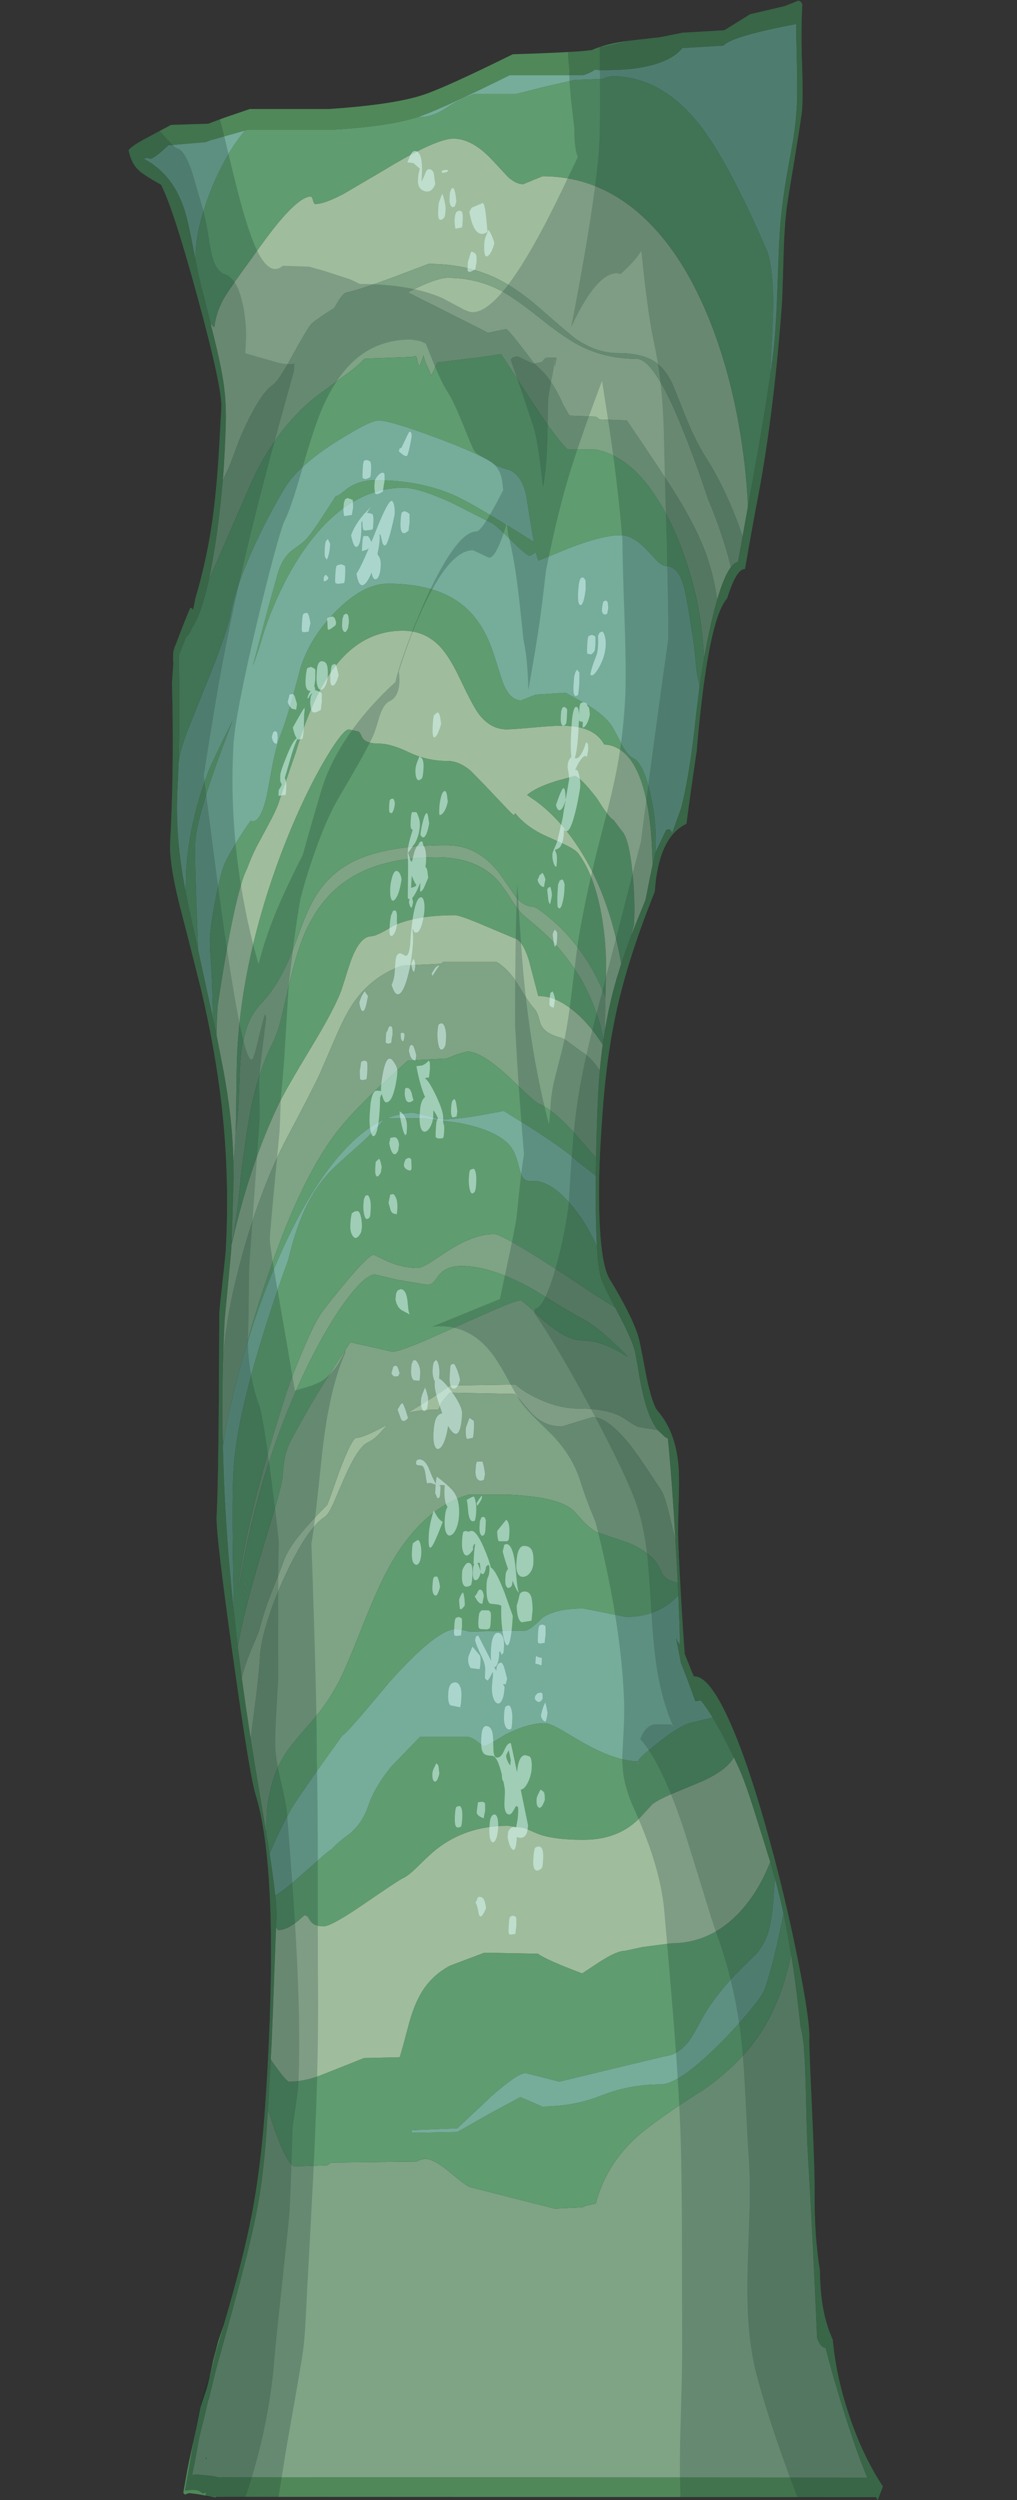 <?xml version="1.0" encoding="UTF-8" standalone="no"?>
<svg xmlns:ffdec="https://www.free-decompiler.com/flash" xmlns:xlink="http://www.w3.org/1999/xlink" ffdec:objectType="frame" height="710.05px" width="288.9px" xmlns="http://www.w3.org/2000/svg">
  <rect width="100%" height="100%" fill="#333333" stroke="none"/>
  <g transform="matrix(1.0, 0.0, 0.0, 1.0, -2332.0, -230.95)">
    <use ffdec:characterId="1100" height="863.55" transform="matrix(0.226, 0.0, 0.045, -0.822, 2332.0, 941.0)" width="1108.8" xlink:href="#sprite0"/>
  </g>
  <defs>
    <g id="sprite0" transform="matrix(1.0, 0.0, 0.0, 1.0, 0.0, 0.0)">
      <use ffdec:characterId="1099" height="863.55" transform="matrix(1.0, 0.0, 0.0, 1.0, 0.0, 0.0)" width="1108.8" xlink:href="#shape0"/>
    </g>
    <g id="shape0" transform="matrix(1.0, 0.0, 0.0, 1.0, 0.0, 0.0)">
      <path d="M1103.2 0.0 L1108.8 4.75 Q1079.65 15.9 1058.9 31.15 1041.95 43.55 1035.75 55.35 L1030.75 58.35 Q1022.3 63.85 1018.25 70.65 1015.95 74.55 1014.7 79.45 1005.3 91.4 1002.75 106.2 1001.5 113.85 993.3 136.25 985.55 157.4 985.55 159.1 985.55 165.35 965.2 187.25 943.85 210.2 916.35 232.6 884.25 258.7 857.45 272.25 832.45 284.9 815.55 284.6 811.9 286.5 808.75 288.55 L802.45 292.35 Q799.25 299.05 795.85 307.15 790.6 319.7 786.65 331.05 785.15 335.4 784.5 343.65 783.85 351.7 782.45 355.5 777.65 368.55 751.8 376.3 744.7 378.4 735.3 388.05 726.2 398.4 723.75 400.75 719.55 404.8 705.05 411.8 694.7 416.8 682.55 421.75 670.0 426.85 664.7 444.8 661.5 455.65 661.5 468.3 661.5 481.8 663.5 491.55 665.8 502.85 671.45 512.8 682.45 532.25 712.4 555.75 712.5 557.8 712.75 558.85 713.95 564.6 718.6 568.75 727.15 576.45 747.5 579.2 750.95 591.8 755.35 604.25 756.05 611.2 757.45 618.1 764.0 650.85 783.05 657.05 792.7 667.2 803.0 667.2 L803.5 667.2 Q810.2 682.65 814.9 692.05 822.5 707.3 826.9 726.05 830.65 742.15 831.7 759.2 831.8 761.8 830.45 775.65 829.45 786.3 831.3 792.6 831.8 794.25 838.2 810.25 843.8 824.3 843.8 826.15 843.8 831.7 840.3 842.4 836.8 853.05 836.8 862.3 L835.35 862.95 Q833.85 863.55 831.3 863.55 L814.95 861.7 772.0 858.9 740.55 853.35 688.25 852.5 660.45 850.95 619.2 849.65 Q591.15 848.55 575.4 846.5 L565.75 846.2 Q539.4 845.6 476.2 845.05 396.2 833.9 368.75 831.25 332.85 827.7 249.25 826.15 L149.6 826.15 118.2 823.15 98.15 821.05 51.6 820.65 20.65 815.95 Q3.5 813.4 0.0 811.9 4.15 807.45 13.6 805.1 20.25 803.4 43.1 800.0 60.35 791.75 97.15 760.8 134.3 729.6 134.3 722.9 134.3 708.65 134.1 704.7 133.65 694.85 131.7 687.3 127.7 671.6 114.65 656.95 113.85 654.9 112.45 652.95 111.65 653.8 109.2 653.8 108.7 653.8 99.7 646.5 L92.2 640.25 91.7 640.1 91.7 639.8 90.7 638.75 Q90.7 636.3 91.35 635.0 L91.5 634.7 91.2 627.8 92.95 621.6 Q99.85 595.85 99.85 572.65 99.85 565.9 115.15 551.85 L130.85 538.05 148.85 521.9 Q170.9 501.0 182.5 482.15 197.8 457.25 197.8 431.95 197.8 430.3 195.9 421.2 194.0 412.05 194.0 410.1 L199.3 380.9 Q204.6 350.1 204.6 339.95 204.6 334.1 234.25 292.25 263.85 250.45 272.6 243.9 306.6 218.25 306.6 148.9 306.6 132.85 304.5 121.6 302.2 109.35 296.65 98.3 289.3 83.6 269.35 60.65 L264.55 56.15 Q263.3 55.05 259.7 50.05 L259.0 49.1 258.4 48.45 256.35 44.75 Q253.6 40.2 251.8 38.25 L248.35 34.85 245.5 32.0 242.0 25.2 237.5 17.65 Q234.6 12.95 233.4 10.5 L230.1 3.15 229.85 2.65 Q230.75 2.05 232.55 1.95 L234.85 2.25 237.45 2.45 248.8 2.05 270.25 0.95 272.6 1.2 272.65 1.15 1101.05 1.05 1103.2 0.0 M956.85 188.6 Q963.15 180.55 969.2 170.9 L970.5 168.85 973.25 164.2 973.5 163.75 Q977.3 160.1 978.75 157.4 982.15 150.9 985.3 139.35 988.9 126.0 991.95 118.75 999.05 101.75 1008.6 76.1 L1015.85 56.05 Q1020.95 52.65 1027.1 52.65 L1033.95 46.8 Q1044.65 37.95 1056.2 29.4 1073.9 16.3 1088.5 7.8 L276.25 7.95 276.1 7.8 265.4 8.35 245.6 8.9 240.4 8.75 239.9 8.85 242.15 12.95 246.3 21.9 252.0 29.9 254.95 34.7 255.35 34.65 257.15 37.25 262.45 45.0 Q282.7 69.9 289.65 79.35 300.55 94.05 304.75 103.95 L305.5 105.9 Q308.25 113.2 309.25 122.2 L309.4 123.4 309.6 126.25 309.9 135.05 310.0 152.25 310.0 158.25 309.45 168.6 308.75 179.5 308.4 184.9 307.75 194.7 307.65 196.8 307.6 197.9 307.45 200.75 Q307.45 203.6 304.15 209.35 L301.3 213.9 301.0 214.35 295.1 222.55 290.85 227.95 288.45 230.95 274.55 248.1 273.85 248.95 271.25 252.25 270.45 253.2 264.8 260.4 262.7 263.1 254.35 274.25 253.5 275.45 247.85 283.45 247.45 284.0 246.55 285.3 240.2 294.9 Q236.05 301.35 232.35 307.75 228.1 315.0 224.45 322.2 L222.45 326.15 Q212.85 345.7 207.6 364.3 L207.4 364.9 Q203.0 380.65 201.75 395.75 201.2 401.9 201.2 407.95 204.6 430.5 204.6 431.75 L204.6 433.6 204.6 435.35 202.7 456.65 202.15 459.2 201.5 461.85 Q198.7 471.65 192.6 480.85 189.0 486.3 183.05 493.35 L172.9 504.55 171.7 505.85 166.0 511.65 165.15 512.55 146.05 531.9 145.4 532.55 144.95 533.0 144.3 533.7 142.55 535.45 142.35 535.65 142.3 535.7 139.8 538.2 133.9 544.05 133.15 544.75 129.3 548.6 128.95 548.95 128.65 549.3 123.3 554.95 122.65 555.7 Q120.1 558.55 118.05 561.1 113.55 566.8 110.65 572.25 105.4 582.1 105.4 591.15 105.4 595.3 105.0 600.0 L105.0 600.05 Q104.3 607.7 102.55 616.95 100.55 627.4 97.7 637.3 L103.25 641.8 105.55 643.65 Q110.35 644.85 112.3 646.8 L112.35 646.85 Q123.05 651.4 130.25 663.35 132.05 666.35 133.65 669.85 137.85 679.05 140.0 690.55 L141.1 697.75 Q141.5 701.5 141.5 704.6 141.5 714.8 140.7 719.35 L140.65 719.55 Q139.85 723.65 137.95 727.4 L135.9 730.8 135.8 730.9 Q132.2 736.0 123.5 744.25 L114.85 752.15 100.3 765.15 Q96.85 768.2 91.55 774.0 L87.35 778.7 Q81.65 785.15 77.15 789.05 L74.85 790.9 Q58.15 803.55 19.75 808.95 23.6 809.5 27.6 808.9 33.45 809.1 49.5 813.6 L96.25 814.7 98.45 814.95 99.25 815.0 100.1 815.1 100.5 815.15 100.95 815.2 101.35 815.25 101.6 815.25 102.05 815.3 102.45 815.35 143.35 818.6 145.15 818.75 145.1 818.75 147.9 818.95 252.0 818.95 Q324.65 820.05 362.1 823.45 L366.3 823.85 Q393.85 826.65 474.05 837.85 L566.7 837.85 Q574.4 838.5 580.7 839.75 L586.25 839.55 Q615.7 839.55 631.95 840.2 665.4 841.5 681.8 845.15 686.0 846.1 689.1 847.2 L740.55 848.05 Q750.1 851.25 830.45 855.5 831.0 852.35 834.25 840.85 836.8 831.8 836.8 827.45 836.8 822.1 834.95 816.65 833.9 813.65 830.75 807.15 827.75 800.95 826.1 795.3 824.3 789.15 824.05 783.65 823.85 779.45 825.1 762.15 826.0 749.0 824.05 741.15 L821.85 733.55 Q817.35 719.5 807.95 699.5 L802.9 688.7 802.75 688.4 798.25 678.45 794.75 670.75 794.5 670.25 794.25 669.7 Q789.8 669.45 785.7 667.85 L784.45 667.35 Q777.1 664.1 770.7 656.65 767.45 652.85 764.4 648.0 761.0 642.55 758.25 636.3 L755.95 630.65 754.25 625.6 752.3 618.0 752.3 617.85 752.25 617.7 750.85 610.8 Q748.1 599.05 743.6 590.8 L742.6 588.95 740.0 584.95 739.75 584.6 729.95 575.85 729.7 576.1 Q728.4 577.3 725.65 577.3 L725.55 577.3 724.05 577.25 723.15 577.1 723.05 577.1 722.45 577.0 722.2 576.95 711.1 569.65 710.45 568.85 708.2 565.7 707.7 564.9 Q705.9 561.9 703.05 556.35 L702.55 555.3 701.4 553.2 701.2 552.85 Q691.05 545.0 686.9 541.55 L686.1 540.9 685.75 540.6 675.1 530.85 675.1 530.8 674.25 529.9 670.7 526.1 670.4 525.75 669.95 525.25 669.4 524.55 669.0 524.1 Q663.75 517.7 660.55 510.9 L659.35 508.3 659.1 507.7 658.0 504.65 657.4 502.85 Q656.1 498.45 655.55 493.95 655.1 490.5 655.1 487.0 655.1 480.6 655.8 473.1 L655.85 472.6 656.8 464.25 657.75 457.75 657.9 456.75 Q658.85 451.0 660.0 446.15 661.55 439.55 663.5 434.6 L664.1 433.2 664.05 433.2 Q667.1 426.0 671.05 422.6 673.7 420.25 691.1 412.05 L694.9 410.25 Q715.25 400.75 719.5 396.5 L722.75 392.75 723.65 391.6 723.75 391.5 725.25 389.7 725.6 389.2 Q730.05 383.8 734.15 380.25 742.25 373.25 753.15 369.7 L753.2 369.7 753.75 369.55 762.65 367.35 766.45 366.75 Q770.5 359.6 775.15 349.6 L778.85 341.35 782.9 331.7 785.1 326.3 785.6 325.1 788.75 317.0 790.65 311.9 794.0 301.9 795.05 298.3 795.3 297.45 795.8 295.55 791.75 297.05 791.15 297.65 Q790.95 297.7 790.8 297.45 L793.2 294.9 798.25 289.25 807.4 283.65 819.05 276.0 819.15 276.0 825.8 276.3 825.9 276.3 Q833.35 273.9 841.9 270.4 855.25 264.9 871.3 256.65 L877.8 253.25 882.4 250.65 Q889.2 246.5 898.8 239.5 L915.45 227.1 919.9 223.7 920.25 223.45 924.2 220.5 931.45 214.7 931.75 214.4 932.1 214.1 932.45 213.8 933.15 213.2 933.5 212.95 934.15 212.35 938.15 208.8 943.75 203.45 950.8 195.9 956.85 188.6" fill="#518859" fill-rule="evenodd" stroke="none"/>
      <path d="M309.9 135.05 L309.6 126.25 309.4 123.4 309.25 122.2 Q308.25 113.2 305.5 105.9 L304.75 103.95 Q300.55 94.05 289.65 79.35 282.7 69.9 262.45 45.0 L257.15 37.25 255.35 34.65 254.95 34.7 252.0 29.9 246.3 21.9 242.15 12.95 239.9 8.85 240.4 8.75 245.6 8.9 265.4 8.35 276.1 7.8 276.25 7.95 1088.5 7.8 Q1073.9 16.3 1056.2 29.4 1044.65 37.95 1033.95 46.8 L1027.1 52.65 Q1020.95 52.65 1015.85 56.05 L1008.6 76.1 Q999.05 101.75 991.95 118.75 988.9 126.0 985.3 139.35 982.15 150.9 978.75 157.4 977.3 160.1 973.5 163.75 L973.25 164.2 970.5 168.85 969.2 170.9 Q963.15 180.55 956.85 188.6 949.3 174.6 929.9 164.35 906.65 152.05 857.6 142.1 802.45 132.15 779.0 126.4 739.2 116.6 728.45 102.5 L716.4 101.75 711.75 101.2 676.95 100.75 568.9 108.2 Q564.6 108.55 542.05 113.5 521.75 117.95 510.55 117.95 L504.8 117.6 500.65 117.0 393.25 116.65 388.35 115.7 346.45 115.35 Q333.8 117.15 309.9 135.05 M788.75 317.0 L785.6 325.1 785.1 326.3 782.9 331.7 772.8 341.15 Q766.0 347.2 762.1 348.7 730.1 361.1 721.35 363.95 690.05 374.2 670.45 374.2 L651.45 372.6 632.45 370.95 Q612.65 370.95 597.65 374.45 592.35 375.7 584.7 378.05 L571.15 382.2 488.95 382.65 Q478.7 379.3 477.85 378.4 L477.65 377.85 475.8 376.8 Q453.1 376.8 437.9 375.7 476.8 382.3 488.95 385.1 L571.15 385.45 Q583.0 382.7 602.0 380.4 628.35 377.15 652.6 377.15 692.35 377.15 712.1 373.4 722.5 371.45 728.65 370.8 L753.15 369.7 Q742.25 373.25 734.15 380.25 730.05 383.8 725.6 389.2 L725.25 389.7 723.75 391.5 723.65 391.6 722.75 392.75 719.5 396.5 Q715.25 400.75 694.9 410.25 L691.1 412.05 658.9 417.45 Q626.3 423.4 588.65 429.65 541.45 437.45 534.45 437.45 508.65 437.45 476.8 431.6 L455.5 427.6 Q445.05 425.75 439.4 425.75 421.4 425.75 401.6 428.05 L384.15 430.3 Q378.05 430.3 351.4 421.0 332.4 414.3 322.55 410.3 314.8 407.15 301.1 396.95 288.25 387.4 281.45 380.25 263.85 361.55 254.15 348.5 240.1 329.6 236.6 315.55 L237.55 315.55 Q245.45 337.0 266.1 358.1 284.05 376.45 309.3 392.35 331.65 406.4 354.0 415.15 375.2 423.45 387.05 423.45 L414.2 421.7 453.2 419.9 Q458.1 419.9 461.45 420.9 463.45 421.55 467.2 423.15 475.85 426.4 494.95 426.4 532.75 426.4 586.1 418.45 L623.0 412.45 647.2 408.65 Q667.65 406.25 706.55 396.15 L710.1 395.1 710.9 394.95 706.3 395.7 Q675.65 400.7 651.75 400.7 632.3 400.7 601.8 407.6 574.65 414.5 571.8 414.5 565.1 414.5 535.3 410.75 L495.1 405.75 458.8 401.2 Q422.85 396.8 414.05 396.8 L387.5 398.45 360.9 400.05 Q360.35 400.05 342.5 391.7 323.25 382.7 314.6 378.1 293.35 366.8 290.35 364.6 284.85 360.6 284.85 354.4 284.85 351.5 277.5 342.95 L261.4 324.95 Q245.2 306.65 240.2 294.9 L246.55 285.3 247.45 284.0 Q249.75 287.8 255.35 292.35 L265.85 300.3 Q270.7 307.05 277.65 312.65 289.45 322.1 292.0 324.5 297.05 329.25 317.6 336.05 328.35 339.65 342.85 343.85 343.5 344.1 355.95 355.6 369.4 367.05 375.2 367.05 384.05 367.05 412.75 371.55 L404.65 368.85 Q397.9 366.6 389.35 365.45 376.75 363.7 361.2 352.25 L350.25 344.25 Q344.6 340.45 340.6 339.75 319.05 335.9 293.75 318.75 282.6 311.2 275.9 304.0 268.75 296.4 268.75 291.5 268.75 285.8 266.2 276.0 263.9 267.95 262.7 263.1 L264.8 260.4 270.45 253.2 271.25 252.25 273.85 248.95 274.55 248.1 288.45 230.95 Q288.85 231.85 288.65 233.05 288.1 237.35 288.2 238.4 288.65 242.45 292.3 247.15 296.45 252.55 305.3 256.9 311.7 260.1 324.2 264.35 342.5 270.5 346.25 271.9 359.35 276.85 368.7 282.25 377.0 287.05 392.45 299.5 408.6 312.6 419.25 319.1 457.3 342.35 520.0 347.4 L568.9 347.4 Q629.3 346.7 649.65 342.55 653.8 341.75 664.1 338.65 672.85 336.1 682.65 334.55 L716.4 331.45 Q739.45 329.5 755.6 325.45 761.7 324.0 768.7 320.05 775.45 317.5 788.75 317.0 M656.8 464.25 L655.85 472.6 655.8 473.1 Q655.1 480.6 655.1 487.0 655.1 490.5 655.55 493.95 643.05 498.65 631.15 500.5 L616.95 503.25 Q608.6 505.0 603.5 505.35 583.25 506.8 577.95 510.05 L574.45 512.75 Q572.3 514.4 568.55 515.45 562.3 517.15 546.45 523.8 534.2 528.9 518.35 531.5 L451.25 531.5 448.65 530.85 399.75 530.2 Q357.8 526.05 336.3 515.0 328.85 511.2 319.65 504.35 L303.35 492.5 Q294.75 486.8 267.65 471.15 250.8 461.4 237.55 449.6 225.2 438.8 216.15 426.7 206.55 413.95 203.6 403.65 202.8 400.8 201.75 395.75 203.0 380.65 207.4 364.9 L208.55 366.7 208.55 366.75 Q210.3 370.9 212.95 375.4 216.05 380.75 220.4 386.65 225.3 393.3 231.2 399.75 235.8 406.4 245.95 416.65 257.2 428.1 267.8 436.8 295.65 459.65 328.9 472.6 352.55 481.75 413.85 497.4 L461.65 498.05 474.85 499.5 487.65 500.5 Q504.95 500.5 540.15 492.1 L564.9 485.95 Q577.15 482.95 581.55 482.45 603.6 479.85 636.4 469.8 L656.85 463.8 656.8 464.25 M658.0 504.65 L659.1 507.7 658.85 509.25 657.55 518.95 657.5 519.35 Q643.95 527.8 623.25 535.15 604.0 541.95 581.25 546.85 564.2 550.55 560.6 550.55 549.15 550.55 538.25 553.85 L518.3 561.2 Q489.0 571.8 447.35 571.8 372.85 571.8 332.65 566.35 300.0 561.9 283.35 552.6 277.25 549.25 271.0 543.95 264.1 537.85 260.3 534.75 246.2 523.35 224.25 516.75 205.15 510.95 203.3 498.3 202.8 494.85 203.45 487.45 204.1 480.45 203.45 477.1 L202.0 472.6 202.15 469.15 202.15 468.8 Q202.15 465.15 201.5 461.85 L202.15 459.2 202.7 456.65 204.6 435.35 204.6 434.5 Q207.0 437.3 207.5 440.7 209.55 443.8 210.7 451.25 212.1 460.2 212.7 461.95 L215.8 471.55 Q217.85 477.45 220.3 481.85 227.2 494.05 242.45 503.4 247.3 506.35 251.1 511.3 253.05 513.8 257.4 521.0 265.85 534.95 276.5 542.2 293.6 553.95 326.9 560.1 367.6 567.6 435.8 567.6 486.5 567.6 514.5 559.5 521.5 557.45 533.0 552.85 542.8 548.95 548.9 547.6 575.0 541.95 587.45 538.55 600.3 535.05 617.3 528.9 630.4 524.1 642.5 516.9 654.85 509.5 657.85 504.25 L658.0 504.65 M758.25 636.3 Q761.0 642.55 764.4 648.0 767.45 652.85 770.7 656.65 764.8 664.85 754.4 671.85 741.1 680.85 713.25 692.3 697.4 698.8 644.8 718.55 L610.5 718.9 605.95 719.85 572.45 720.2 563.45 724.05 563.95 723.85 Q552.55 730.3 538.75 734.6 L523.1 738.65 Q489.6 750.1 486.85 750.1 L465.4 748.9 463.95 748.7 464.5 748.8 432.75 753.1 360.75 762.8 Q395.05 767.8 409.95 767.8 445.5 767.8 477.0 763.45 495.3 760.9 528.85 753.85 561.65 746.9 581.9 744.2 614.75 739.85 652.6 739.85 674.45 739.85 712.95 717.05 732.65 705.4 752.7 691.1 761.7 686.15 772.55 678.45 781.4 672.15 785.7 667.85 789.8 669.45 794.25 669.7 L794.5 670.25 794.75 670.75 798.25 678.45 Q793.15 682.2 786.35 686.3 767.8 697.4 746.85 705.7 731.55 711.85 718.0 720.1 700.9 730.55 698.9 731.55 688.4 736.8 674.3 739.1 657.6 741.8 629.0 741.8 602.3 741.8 575.7 746.6 568.05 748.0 527.9 757.25 496.5 764.45 469.65 767.85 431.35 772.65 384.8 772.65 L342.95 768.2 Q298.35 763.55 283.55 762.75 278.25 762.45 269.55 757.45 244.2 752.85 241.15 751.7 235.4 749.55 218.45 740.1 203.9 732.0 197.25 730.75 186.05 728.65 172.85 721.0 161.95 714.75 154.05 707.5 L147.85 702.3 Q144.8 700.45 141.1 697.75 L140.0 690.55 Q137.85 679.05 133.65 669.85 132.05 666.35 130.25 663.35 L134.1 666.1 177.9 697.6 Q203.85 715.35 250.7 726.4 L285.1 733.65 Q303.4 737.35 310.7 739.85 L371.3 740.5 371.7 740.65 374.55 740.8 Q376.2 740.8 377.5 739.2 378.8 737.55 380.4 737.55 381.35 737.55 384.8 741.0 387.3 738.65 389.85 737.45 393.45 735.65 395.85 734.0 L398.65 735.75 402.35 738.55 455.5 740.35 482.3 741.45 517.55 727.65 Q555.5 712.75 572.45 708.5 L606.6 708.5 Q658.6 706.1 701.4 685.85 718.1 678.0 731.3 668.25 742.55 660.0 748.8 652.4 754.6 645.45 758.25 636.3 M255.45 14.15 L256.35 15.0 256.4 14.4 255.45 14.15 M244.2 317.5 L244.2 311.65 245.2 311.65 Q245.65 314.6 245.2 317.5 L244.2 317.5" fill="#7ea385" fill-rule="evenodd" stroke="none"/>
      <path d="M956.85 188.6 L950.8 195.9 943.75 203.45 944.5 202.65 Q935.0 184.6 925.6 176.3 923.45 174.4 908.8 169.15 893.55 163.65 874.7 158.15 825.05 143.65 802.1 143.65 762.95 143.65 728.55 139.85 694.1 136.0 654.35 136.0 L640.3 137.65 626.25 139.25 589.35 133.6 549.55 127.2 492.5 126.9 492.2 127.25 Q491.85 127.5 491.85 127.85 L549.25 128.5 589.85 139.55 Q621.2 147.55 631.15 147.55 L652.75 146.1 674.35 144.6 734.3 148.65 805.35 153.4 Q824.65 154.0 837.4 159.9 840.65 161.35 847.5 165.3 853.8 168.9 858.15 170.75 873.2 177.15 890.5 182.25 L913.2 188.8 Q922.75 192.0 926.55 196.15 930.95 201.0 930.95 210.1 930.95 212.3 931.45 214.7 L924.2 220.5 Q915.75 213.5 902.2 207.85 864.8 192.4 805.15 192.4 L769.3 191.1 747.8 189.8 Q737.2 189.8 716.2 185.9 L695.5 182.0 Q649.15 186.7 638.6 188.8 L571.15 189.15 529.0 184.7 Q504.95 181.1 492.85 174.35 485.45 170.25 480.35 163.5 473.65 154.6 471.9 153.05 L427.05 152.75 377.0 147.15 Q354.75 144.6 334.55 144.6 331.6 144.6 318.05 149.35 L310.0 152.25 309.9 135.05 Q333.8 117.15 346.45 115.35 L388.35 115.7 393.25 116.65 500.65 117.0 504.8 117.6 510.55 117.95 Q521.75 117.95 542.05 113.5 564.6 108.55 568.9 108.2 L676.95 100.75 711.75 101.2 716.4 101.75 728.45 102.5 Q739.2 116.6 779.0 126.4 802.45 132.15 857.6 142.1 906.65 152.05 929.9 164.35 949.3 174.6 956.85 188.6 M871.3 256.65 Q855.25 264.9 841.9 270.4 L816.85 268.75 Q802.8 268.0 776.05 261.95 751.7 256.4 751.7 255.6 L751.7 255.25 Q722.9 255.3 679.8 261.85 L650.8 266.4 Q637.0 268.45 631.3 268.45 609.35 268.45 582.3 264.45 559.15 260.45 556.4 260.45 L548.9 261.85 Q542.0 263.35 536.4 263.7 L475.45 263.7 442.5 253.8 Q422.4 246.8 415.15 239.85 409.5 234.25 394.8 230.5 378.45 227.1 372.25 224.9 368.55 224.45 353.05 220.4 L323.5 212.95 Q312.35 210.3 304.4 208.9 L304.15 209.35 Q307.45 203.6 307.45 200.75 L307.6 197.9 310.35 196.95 Q320.15 196.95 332.3 199.55 L342.85 202.15 346.8 201.55 350.0 200.2 Q355.15 198.25 367.25 198.25 377.15 198.25 416.3 205.95 459.35 214.4 464.1 214.95 470.0 215.65 481.2 218.85 496.15 223.15 504.1 224.95 539.85 233.0 591.8 233.0 L612.85 232.25 626.85 230.6 Q646.8 228.15 687.85 228.15 725.05 228.15 748.7 233.5 755.75 235.1 763.25 237.65 L772.35 240.5 Q780.2 242.2 799.25 244.4 L833.05 248.35 Q863.2 252.2 871.3 256.65 M790.65 311.9 L788.75 317.0 Q775.45 317.5 768.7 320.05 761.7 324.0 755.6 325.45 739.45 329.5 716.4 331.45 L682.65 334.55 Q672.85 336.1 664.1 338.65 653.8 341.75 649.65 342.55 629.3 346.7 568.9 347.4 L520.0 347.4 Q457.3 342.35 419.25 319.1 408.6 312.6 392.45 299.5 377.0 287.05 368.7 282.25 359.35 276.85 346.25 271.9 342.5 270.5 324.2 264.35 311.7 260.1 305.3 256.9 296.45 252.55 292.3 247.15 288.65 242.45 288.2 238.4 288.1 237.35 288.65 233.05 288.85 231.85 288.45 230.95 L290.85 227.95 295.1 222.55 294.45 223.4 298.55 226.35 Q312.5 236.2 323.5 241.15 332.9 245.4 355.4 254.95 L377.65 264.2 Q381.15 264.2 433.05 282.6 489.1 300.95 513.0 300.95 L522.0 300.65 530.2 300.1 601.25 300.45 Q608.9 301.25 621.2 304.9 637.6 308.1 671.75 308.1 L698.8 306.65 725.85 305.15 Q764.0 305.15 786.65 311.5 L790.35 312.6 790.65 311.9 M691.1 412.05 Q673.7 420.25 671.05 422.6 667.1 426.0 664.05 433.2 L662.15 434.2 Q646.2 442.65 625.0 448.7 598.35 456.35 576.35 455.8 569.8 455.7 566.05 457.05 563.55 458.0 560.6 460.6 557.0 463.7 554.6 465.05 550.0 467.7 542.75 469.3 523.05 473.75 481.9 475.85 L439.7 477.4 390.95 477.4 Q407.6 479.35 424.75 479.35 L441.0 478.25 457.75 477.1 Q477.5 477.0 508.55 478.5 L537.7 480.0 579.0 473.1 Q620.15 465.9 629.85 463.45 634.2 462.35 645.1 460.2 L657.8 457.55 657.9 456.75 657.75 457.75 656.8 464.25 656.85 463.8 636.4 469.8 Q603.6 479.85 581.55 482.45 577.15 482.95 564.9 485.95 L540.15 492.1 Q504.95 500.5 487.65 500.5 L474.85 499.5 461.65 498.05 413.85 497.4 Q352.55 481.75 328.9 472.6 295.65 459.65 267.8 436.8 257.2 428.1 245.95 416.65 235.8 406.4 231.2 399.75 245.15 415.1 264.55 429.0 295.95 451.6 333.85 464.5 360.05 473.4 387.5 477.0 374.55 472.35 354.85 467.35 330.1 461.05 323.7 459.1 307.5 454.05 297.1 447.7 284.55 440.0 276.9 428.35 262.85 416.2 249.4 401.6 222.6 372.55 222.6 355.85 222.6 347.1 227.5 327.3 L232.35 308.9 232.35 307.75 Q236.05 301.35 240.2 294.9 245.2 306.65 261.4 324.95 L277.5 342.95 Q284.85 351.5 284.85 354.4 284.85 360.6 290.35 364.6 293.35 366.8 314.6 378.1 323.25 382.7 342.5 391.7 360.35 400.05 360.9 400.05 L387.5 398.45 414.05 396.8 Q422.85 396.8 458.8 401.2 L495.1 405.75 535.3 410.75 Q565.1 414.5 571.8 414.5 574.65 414.5 601.8 407.6 632.3 400.7 651.75 400.7 675.65 400.7 706.3 395.7 L710.9 394.95 710.1 395.1 706.55 396.15 Q667.65 406.25 647.2 408.65 L623.0 412.45 586.1 418.45 Q532.75 426.4 494.95 426.4 475.85 426.4 467.2 423.15 463.45 421.55 461.45 420.9 458.1 419.9 453.2 419.9 L414.2 421.7 387.05 423.45 Q375.2 423.45 354.0 415.15 331.65 406.4 309.3 392.35 284.05 376.45 266.1 358.1 245.45 337.0 237.55 315.55 L236.6 315.55 Q240.1 329.6 254.15 348.5 263.85 361.55 281.45 380.25 288.25 387.4 301.1 396.95 314.8 407.15 322.55 410.3 332.4 414.3 351.4 421.0 378.05 430.3 384.15 430.3 L401.6 428.05 Q421.4 425.75 439.4 425.75 445.05 425.75 455.5 427.6 L476.8 431.6 Q508.65 437.45 534.45 437.45 541.45 437.45 588.65 429.65 626.3 423.4 658.9 417.45 L691.1 412.05 M657.4 502.85 L658.0 504.65 657.85 504.25 Q654.85 509.5 642.5 516.9 630.4 524.1 617.3 528.9 600.3 535.05 587.45 538.55 575.0 541.95 548.9 547.6 542.8 548.95 533.0 552.85 521.5 557.45 514.5 559.5 486.5 567.6 435.8 567.6 367.6 567.6 326.9 560.1 293.6 553.95 276.5 542.2 265.85 534.95 257.4 521.0 253.05 513.8 251.1 511.3 247.3 506.35 242.45 503.4 227.2 494.05 220.3 481.85 217.85 477.45 215.8 471.55 L212.7 461.95 Q212.1 460.2 210.7 451.25 209.55 443.8 207.5 440.7 207.0 437.3 204.6 434.5 L204.6 435.35 204.6 433.6 207.85 438.55 Q225.0 463.45 254.3 482.3 262.05 487.35 291.8 502.2 317.7 515.15 325.15 521.6 L330.3 526.95 Q333.85 530.85 336.65 533.1 345.7 540.2 358.8 540.3 366.3 540.4 386.5 544.0 414.65 547.6 462.8 547.6 469.4 547.6 502.7 543.75 L539.0 539.65 Q548.95 539.15 558.55 532.3 L573.1 519.65 Q593.25 519.8 616.45 515.0 638.25 510.5 657.4 502.85 M675.1 530.85 L685.75 540.6 688.5 544.35 Q688.5 552.85 682.8 562.7 676.25 574.15 666.9 576.7 L655.5 580.55 655.0 580.6 Q649.0 581.55 633.2 588.0 609.85 595.7 603.5 595.7 L580.6 593.95 Q555.6 591.75 545.35 589.2 L545.1 589.15 557.65 586.85 Q588.5 580.75 614.45 570.55 648.1 557.35 667.2 539.25 671.55 535.15 675.1 530.85 M707.7 564.9 L708.2 565.7 710.45 568.85 710.45 570.05 Q710.45 579.5 700.05 589.6 689.15 600.25 676.0 601.9 669.25 602.7 661.2 606.3 652.45 610.65 648.2 612.45 639.4 616.3 614.4 620.35 L586.6 624.45 549.25 623.8 536.75 622.45 531.2 621.85 Q516.6 621.85 506.8 628.15 504.75 629.45 497.95 634.6 492.05 639.1 487.05 642.0 471.3 651.1 445.55 655.85 411.55 662.15 355.85 662.15 324.8 662.15 292.3 652.6 262.85 644.0 252.2 633.65 238.7 615.75 232.35 610.8 227.2 606.9 223.45 600.05 L218.2 588.9 Q211.55 578.85 199.55 580.25 192.45 577.3 184.85 573.65 170.55 566.75 167.85 563.85 163.45 559.25 159.7 551.05 156.3 543.6 156.3 540.15 156.3 537.65 159.0 531.9 162.35 524.7 163.8 518.35 L166.0 511.65 171.7 505.85 171.35 506.2 Q170.75 510.85 170.75 515.75 170.75 516.4 173.5 523.7 176.95 533.0 180.85 540.85 189.9 558.85 198.5 563.8 202.55 567.5 209.0 571.4 L222.85 579.3 Q230.55 583.65 233.35 586.3 L243.9 596.6 251.5 603.75 253.35 605.8 Q270.15 623.95 294.5 633.35 326.85 645.9 377.65 645.9 405.2 645.9 424.95 640.55 438.05 637.05 453.7 628.85 471.15 619.75 478.85 617.15 494.55 611.8 515.25 611.8 522.75 611.8 556.7 612.65 584.2 613.35 599.6 612.8 627.15 611.85 638.6 606.6 683.2 605.8 700.2 581.6 705.3 574.35 707.7 564.9 M754.25 625.6 L755.95 630.65 758.25 636.3 Q754.6 645.45 748.8 652.4 742.55 660.0 731.3 668.25 718.1 678.0 701.4 685.85 658.6 706.1 606.6 708.5 L572.45 708.5 Q555.5 712.75 517.55 727.65 L482.3 741.45 455.5 740.35 402.35 738.55 398.65 735.75 395.85 734.0 Q393.45 735.65 389.85 737.45 387.3 738.65 384.8 741.0 381.35 737.55 380.4 737.55 378.8 737.55 377.5 739.2 376.2 740.8 374.55 740.8 L371.7 740.65 371.3 740.5 310.7 739.85 Q303.4 737.35 285.1 733.65 L250.7 726.4 Q203.85 715.35 177.9 697.6 L134.1 666.1 130.25 663.35 Q123.05 651.4 112.35 646.85 L112.3 646.8 Q110.35 644.85 105.55 643.65 L103.25 641.8 97.7 637.3 Q100.55 627.4 102.55 616.95 104.3 607.7 105.0 600.05 L106.0 602.7 Q108.35 606.9 116.65 613.4 L141.35 632.95 Q157.65 646.4 160.2 651.75 164.7 661.1 184.4 674.6 199.7 685.1 219.2 695.0 234.95 703.0 282.1 711.4 322.1 718.55 332.6 718.55 347.0 718.55 405.35 712.7 464.85 706.75 481.0 703.45 485.65 702.5 501.7 701.3 516.9 699.25 523.4 692.7 L533.05 680.4 536.2 676.6 Q459.05 689.55 433.15 692.65 388.9 697.9 332.6 697.9 312.9 697.9 298.95 695.15 L290.45 693.25 Q286.6 692.4 284.2 692.4 L273.2 687.3 Q260.6 681.25 251.35 677.95 248.25 676.85 242.55 675.65 L232.8 673.6 Q221.0 670.8 216.9 665.9 209.75 657.45 202.55 648.1 L191.8 633.8 Q198.0 639.5 201.5 643.5 207.4 650.2 217.8 657.4 231.7 667.05 249.8 674.6 299.65 695.3 368.7 695.3 387.75 695.3 430.0 690.15 L481.65 683.15 Q487.4 682.4 508.7 676.85 528.2 671.75 532.5 671.75 L538.35 672.75 539.5 673.05 Q542.45 670.15 543.85 670.15 L582.05 674.55 Q622.5 678.9 644.8 678.9 660.55 678.9 679.75 673.55 L693.05 669.85 Q699.85 668.2 704.6 668.2 719.3 668.2 727.75 661.2 732.7 657.05 740.15 646.75 744.8 641.45 749.25 632.65 751.35 629.45 754.6 626.85 L754.25 625.6 M802.9 688.7 L807.95 699.5 Q817.35 719.5 821.85 733.55 821.7 736.3 821.7 739.6 821.6 750.85 821.3 754.25 819.8 771.3 808.1 777.85 753.7 808.45 715.55 820.85 664.25 837.5 602.05 837.5 L595.8 837.15 590.5 836.55 555.75 836.2 518.25 833.8 483.6 831.35 431.25 831.35 Q415.9 830.2 395.75 826.4 379.75 823.35 363.5 823.35 L362.1 823.45 Q324.65 820.05 252.0 818.95 L147.9 818.95 145.1 818.75 Q132.7 814.55 120.9 807.95 107.35 800.4 99.2 791.85 91.15 783.45 91.15 777.05 L91.55 774.0 Q96.85 768.2 100.3 765.15 L114.85 752.15 Q117.9 751.05 119.9 750.75 121.4 756.55 131.85 761.65 138.85 765.1 163.15 774.95 181.25 782.6 191.9 786.4 218.6 795.9 232.05 795.9 233.7 795.9 235.15 794.6 236.6 793.3 238.2 793.3 249.8 793.3 273.45 796.85 L319.95 804.6 Q385.05 815.9 407.35 815.9 431.9 815.9 459.4 808.05 L478.9 802.6 Q489.45 800.15 498.35 800.15 L510.25 801.55 522.1 802.9 Q592.85 802.9 650.9 788.95 701.45 776.8 738.85 755.0 771.3 736.05 789.25 712.85 799.1 700.2 802.9 688.7 M122.65 555.7 L123.3 554.95 128.65 549.3 128.95 548.95 129.3 548.6 133.15 544.75 133.9 544.05 139.8 538.2 142.3 535.7 142.35 535.65 139.2 545.2 Q131.45 567.95 131.45 572.8 131.45 581.55 159.6 605.95 L170.05 614.9 167.2 613.15 Q146.75 600.55 141.85 596.35 132.25 588.15 127.15 579.7 121.85 570.9 121.85 562.55 L122.65 555.7 M207.4 364.9 L207.6 364.3 208.55 366.7 207.4 364.9 M751.3 254.15 L750.75 254.2 Q749.9 255.15 751.7 255.25 751.65 254.45 751.3 254.15 M202.0 472.6 L203.45 477.1 Q204.1 480.45 203.45 487.45 202.8 494.85 203.3 498.3 205.15 510.95 224.25 516.75 246.2 523.35 260.3 534.75 264.1 537.85 271.0 543.95 277.25 549.25 283.35 552.6 300.0 561.9 332.65 566.35 372.85 571.8 447.35 571.8 489.0 571.8 518.3 561.2 L538.25 553.85 Q549.15 550.55 560.6 550.55 564.2 550.55 581.25 546.85 604.0 541.95 623.25 535.15 643.95 527.8 657.5 519.35 L657.55 518.95 656.95 525.35 Q656.15 537.4 646.25 548.55 634.6 561.7 613.75 568.9 609.5 570.35 595.0 572.15 L566.4 575.65 Q544.25 578.7 531.6 582.85 L529.9 582.2 Q528.75 582.2 514.45 586.2 L489.25 593.1 472.25 597.6 Q457.2 600.9 442.95 600.9 416.95 600.9 393.65 603.9 370.4 606.9 355.7 606.9 337.5 606.9 333.35 609.35 331.1 610.65 329.25 611.05 L316.7 611.8 Q309.55 611.8 290.9 602.45 270.35 592.15 251.1 577.7 228.0 560.3 214.55 542.3 198.55 520.85 198.55 501.15 198.55 495.9 200.35 485.4 201.65 477.85 202.0 472.6 M244.2 317.5 L245.2 317.5 Q245.65 314.6 245.2 311.65 L244.2 311.65 244.2 317.5" fill="#5f9c6f" fill-rule="evenodd" stroke="none"/>
      <path d="M943.75 203.45 L938.15 208.8 934.15 212.35 933.5 212.95 933.15 213.2 932.45 213.8 932.1 214.1 931.75 214.4 931.45 214.7 Q930.95 212.3 930.95 210.1 930.95 201.0 926.55 196.15 922.75 192.0 913.2 188.8 L890.5 182.25 Q873.2 177.15 858.15 170.75 853.8 168.9 847.5 165.3 840.65 161.35 837.4 159.9 824.65 154.0 805.35 153.4 L734.3 148.65 674.35 144.6 652.75 146.1 631.15 147.55 Q621.2 147.55 589.85 139.55 L549.25 128.5 491.85 127.85 Q491.85 127.5 492.2 127.25 L492.5 126.9 549.55 127.2 589.35 133.6 626.25 139.25 640.3 137.65 654.35 136.0 Q694.1 136.0 728.55 139.85 762.95 143.65 802.1 143.65 825.05 143.65 874.7 158.15 893.55 163.65 908.8 169.15 923.45 174.4 925.6 176.3 935.0 184.6 944.5 202.65 L943.75 203.45 M841.9 270.4 Q833.35 273.9 825.9 276.3 L825.8 276.3 819.15 276.0 819.05 276.0 807.4 283.65 798.25 289.25 793.2 294.9 790.8 297.45 Q790.95 297.7 791.15 297.65 L791.75 297.05 795.8 295.55 795.3 297.45 795.05 298.3 794.0 301.9 790.65 311.9 790.35 312.6 786.65 311.5 Q764.0 305.15 725.85 305.15 L698.8 306.65 671.75 308.1 Q637.6 308.1 621.2 304.9 608.9 301.25 601.25 300.45 L530.2 300.1 522.0 300.65 513.0 300.95 Q489.1 300.95 433.05 282.6 381.15 264.2 377.65 264.2 L355.4 254.95 Q332.9 245.4 323.5 241.15 312.5 236.2 298.55 226.35 L294.45 223.4 295.1 222.55 301.0 214.35 301.3 213.9 304.15 209.35 304.4 208.9 Q312.35 210.3 323.5 212.95 L353.05 220.4 Q368.55 224.45 372.25 224.9 378.45 227.1 394.8 230.5 409.5 234.25 415.15 239.85 422.4 246.8 442.5 253.8 L475.45 263.7 536.4 263.7 Q542.0 263.35 548.9 261.85 L556.4 260.45 Q559.15 260.45 582.3 264.45 609.35 268.45 631.3 268.45 637.0 268.45 650.8 266.4 L679.8 261.85 Q722.9 255.3 751.7 255.25 L751.7 255.6 Q751.7 256.4 776.05 261.95 802.8 268.0 816.85 268.75 L841.9 270.4 M664.05 433.2 L664.1 433.2 663.5 434.6 Q661.55 439.55 660.0 446.15 658.85 451.0 657.9 456.75 L657.8 457.55 645.1 460.2 Q634.2 462.35 629.85 463.45 620.15 465.9 579.0 473.1 L537.7 480.0 508.55 478.5 Q477.5 477.0 457.75 477.1 L441.0 478.25 424.75 479.35 Q407.6 479.35 390.95 477.4 L439.7 477.4 481.9 475.85 Q523.05 473.75 542.75 469.3 550.0 467.7 554.6 465.05 557.0 463.7 560.6 460.6 563.55 458.0 566.05 457.05 569.8 455.7 576.35 455.8 598.35 456.35 625.0 448.7 646.2 442.65 662.15 434.2 L664.05 433.2 M710.45 568.85 L711.1 569.65 722.2 576.95 722.45 577.0 723.05 577.1 723.15 577.1 724.05 577.25 725.55 577.3 725.65 577.3 Q728.4 577.3 729.7 576.1 L729.95 575.85 739.75 584.6 740.0 584.95 742.6 588.95 743.6 590.8 Q748.1 599.05 750.85 610.8 L752.25 617.7 752.3 617.85 752.3 618.0 754.25 625.6 754.6 626.85 Q751.35 629.45 749.25 632.65 744.8 641.45 740.15 646.75 732.7 657.05 727.75 661.2 719.3 668.2 704.6 668.2 699.85 668.2 693.05 669.85 L679.75 673.55 Q660.55 678.9 644.8 678.9 622.5 678.9 582.05 674.55 L543.85 670.15 Q542.45 670.15 539.5 673.05 L538.35 672.75 532.5 671.75 Q528.2 671.75 508.7 676.85 487.4 682.4 481.65 683.15 L430.0 690.15 Q387.75 695.3 368.7 695.3 299.65 695.3 249.8 674.6 231.7 667.05 217.8 657.4 207.4 650.2 201.5 643.5 198.0 639.5 191.8 633.8 L202.55 648.1 Q209.75 657.45 216.9 665.9 221.0 670.8 232.8 673.6 L242.55 675.65 Q248.25 676.85 251.35 677.95 260.6 681.25 273.2 687.3 L284.2 692.4 Q286.6 692.4 290.45 693.25 L298.95 695.15 Q312.9 697.9 332.6 697.9 388.9 697.9 433.15 692.65 459.05 689.55 536.2 676.6 L533.05 680.4 523.4 692.7 Q516.9 699.25 501.7 701.3 485.65 702.5 481.0 703.45 464.85 706.75 405.35 712.7 347.0 718.55 332.6 718.55 322.1 718.55 282.1 711.4 234.95 703.0 219.2 695.0 199.7 685.1 184.4 674.6 164.7 661.1 160.2 651.75 157.65 646.4 141.35 632.95 L116.65 613.4 Q108.35 606.9 106.0 602.7 L105.0 600.05 105.0 600.0 Q105.4 595.3 105.4 591.15 105.4 582.1 110.65 572.25 113.55 566.8 118.05 561.1 120.1 558.55 122.65 555.7 L121.85 562.55 Q121.85 570.9 127.15 579.7 132.25 588.15 141.85 596.35 146.75 600.55 167.2 613.15 L170.05 614.9 159.6 605.95 Q131.45 581.55 131.45 572.8 131.45 567.95 139.2 545.2 L142.35 535.65 142.55 535.45 144.3 533.7 144.95 533.0 145.4 532.55 146.05 531.9 165.15 512.55 166.0 511.65 163.8 518.35 Q162.35 524.7 159.0 531.9 156.3 537.65 156.3 540.15 156.3 543.6 159.7 551.05 163.45 559.25 167.85 563.85 170.55 566.75 184.85 573.65 192.45 577.3 199.55 580.25 211.55 578.85 218.2 588.9 L223.45 600.05 Q227.2 606.9 232.35 610.8 238.7 615.75 252.2 633.65 262.85 644.0 292.3 652.6 324.8 662.15 355.85 662.15 411.55 662.15 445.55 655.85 471.3 651.1 487.05 642.0 492.05 639.1 497.95 634.6 504.75 629.45 506.8 628.15 516.6 621.85 531.2 621.85 L536.75 622.45 549.25 623.8 586.6 624.45 614.4 620.35 Q639.4 616.3 648.2 612.45 652.45 610.65 661.2 606.3 669.25 602.7 676.0 601.9 689.15 600.25 700.05 589.6 710.45 579.5 710.45 570.05 L710.45 568.85 M821.85 733.55 L824.05 741.15 Q826.0 749.0 825.1 762.15 823.85 779.45 824.05 783.65 824.3 789.15 826.1 795.3 827.75 800.95 830.75 807.15 833.9 813.65 834.95 816.65 836.8 822.1 836.8 827.45 836.8 831.8 834.25 840.85 831.0 852.35 830.45 855.5 750.1 851.25 740.55 848.05 L689.1 847.2 Q686.0 846.1 681.8 845.15 665.4 841.5 631.95 840.2 615.7 839.55 586.25 839.55 L580.7 839.75 Q574.4 838.5 566.7 837.85 L474.05 837.85 Q393.85 826.65 366.3 823.85 L362.1 823.45 363.5 823.35 Q379.75 823.35 395.75 826.4 415.9 830.2 431.25 831.35 L483.6 831.35 518.25 833.8 555.75 836.2 590.5 836.55 595.8 837.15 602.05 837.5 Q664.25 837.5 715.55 820.85 753.7 808.45 808.1 777.85 819.8 771.3 821.3 754.25 821.6 750.85 821.7 739.6 821.7 736.3 821.85 733.55 M145.1 818.75 L145.15 818.75 143.35 818.6 102.45 815.35 102.05 815.3 101.6 815.25 101.35 815.25 100.95 815.2 100.5 815.15 100.1 815.1 99.25 815.0 98.45 814.95 96.25 814.7 49.5 813.6 Q33.45 809.1 27.6 808.9 23.6 809.5 19.75 808.95 58.15 803.55 74.85 790.9 L77.15 789.05 Q81.65 785.15 87.35 778.7 L91.55 774.0 91.15 777.05 Q91.15 783.45 99.2 791.85 107.35 800.4 120.9 807.95 132.7 814.55 145.1 818.75 M207.6 364.3 Q212.85 345.7 222.45 326.15 L224.45 322.2 Q228.1 315.0 232.35 307.75 L232.35 308.9 227.5 327.3 Q222.6 347.1 222.6 355.85 222.6 372.55 249.4 401.6 262.85 416.2 276.9 428.35 284.55 440.0 297.1 447.7 307.5 454.05 323.7 459.1 330.1 461.05 354.85 467.35 374.55 472.35 387.5 477.0 360.05 473.4 333.85 464.5 295.95 451.6 264.55 429.0 245.15 415.1 231.2 399.75 225.3 393.3 220.4 386.65 216.05 380.75 212.95 375.4 210.3 370.9 208.55 366.75 L208.55 366.7 207.6 364.3 M751.3 254.15 Q751.65 254.45 751.7 255.25 749.9 255.15 750.75 254.2 L751.3 254.15" fill="#75ac9a" fill-rule="evenodd" stroke="none"/>
      <path d="M924.2 220.5 L920.25 223.45 919.9 223.7 915.45 227.1 898.8 239.5 Q889.2 246.5 882.4 250.65 L877.8 253.25 871.3 256.65 Q863.2 252.2 833.05 248.35 L799.25 244.4 Q780.2 242.2 772.35 240.5 L763.25 237.65 Q755.75 235.1 748.7 233.5 725.05 228.15 687.85 228.15 646.8 228.15 626.85 230.6 L612.85 232.25 591.8 233.0 Q539.85 233.0 504.1 224.95 496.15 223.15 481.2 218.85 470.0 215.65 464.1 214.95 459.35 214.4 416.3 205.95 377.15 198.25 367.25 198.25 355.15 198.25 350.0 200.2 L346.8 201.55 342.85 202.15 332.3 199.55 Q320.15 196.95 310.35 196.95 L307.6 197.9 307.65 196.8 307.75 194.7 308.4 184.9 308.75 179.5 309.45 168.6 310.0 158.25 310.0 152.25 318.05 149.35 Q331.6 144.6 334.55 144.6 354.75 144.6 377.0 147.15 L427.05 152.75 471.9 153.05 Q473.65 154.6 480.35 163.5 485.45 170.25 492.85 174.35 504.95 181.1 529.0 184.7 L571.15 189.15 638.6 188.8 Q649.15 186.7 695.5 182.0 L716.2 185.9 Q737.2 189.8 747.8 189.8 L769.3 191.1 805.15 192.4 Q864.8 192.4 902.2 207.85 915.75 213.5 924.2 220.5 M782.9 331.7 L778.85 341.35 775.15 349.6 Q770.5 359.6 766.45 366.75 L762.65 367.35 753.75 369.55 753.2 369.7 753.15 369.7 728.65 370.8 Q722.5 371.45 712.1 373.4 692.35 377.15 652.6 377.15 628.35 377.15 602.0 380.4 583.0 382.7 571.15 385.45 L488.95 385.1 Q476.8 382.3 437.9 375.7 453.1 376.8 475.8 376.8 L477.65 377.85 477.85 378.4 Q478.7 379.3 488.95 382.65 L571.15 382.2 584.7 378.05 Q592.35 375.7 597.65 374.45 612.65 370.95 632.45 370.95 L651.45 372.6 670.45 374.2 Q690.05 374.2 721.35 363.95 730.1 361.1 762.1 348.7 766.0 347.2 772.8 341.15 L782.9 331.7 M655.55 493.95 Q656.1 498.45 657.4 502.85 638.25 510.5 616.45 515.0 593.25 519.8 573.1 519.65 L558.55 532.3 Q548.95 539.15 539.0 539.65 L502.7 543.75 Q469.4 547.6 462.8 547.6 414.65 547.6 386.5 544.0 366.3 540.4 358.8 540.3 345.7 540.2 336.65 533.1 333.85 530.85 330.3 526.95 L325.15 521.6 Q317.7 515.15 291.8 502.2 262.05 487.35 254.3 482.3 225.0 463.45 207.85 438.55 L204.6 433.6 204.6 431.75 Q204.6 430.5 201.2 407.95 201.2 401.9 201.75 395.75 202.8 400.8 203.6 403.65 206.55 413.95 216.15 426.7 225.2 438.8 237.55 449.6 250.8 461.4 267.65 471.15 294.75 486.8 303.35 492.5 L319.65 504.35 Q328.85 511.2 336.3 515.0 357.8 526.05 399.75 530.2 L448.65 530.85 451.25 531.5 518.35 531.5 Q534.2 528.9 546.45 523.8 562.3 517.15 568.55 515.45 572.3 514.4 574.45 512.75 L577.95 510.05 Q583.25 506.8 603.5 505.35 608.6 505.0 616.95 503.25 L631.15 500.5 Q643.05 498.65 655.55 493.95 M659.1 507.7 L659.35 508.3 660.55 510.9 Q663.75 517.7 669.0 524.1 L669.4 524.55 669.95 525.25 670.4 525.75 670.7 526.1 674.25 529.9 675.1 530.8 675.1 530.85 Q671.55 535.15 667.2 539.25 648.1 557.35 614.45 570.55 588.5 580.75 557.65 586.85 L545.1 589.15 545.35 589.2 Q555.6 591.75 580.6 593.95 L603.5 595.7 Q609.85 595.7 633.2 588.0 649.0 581.55 655.0 580.6 L655.5 580.55 666.9 576.7 Q676.25 574.15 682.8 562.7 688.5 552.85 688.5 544.35 L685.75 540.6 686.1 540.9 686.9 541.55 Q691.05 545.0 701.2 552.85 L701.4 553.2 702.55 555.3 703.05 556.35 Q705.9 561.9 707.7 564.9 705.3 574.35 700.2 581.6 683.2 605.8 638.6 606.6 627.15 611.85 599.6 612.8 584.2 613.35 556.7 612.65 522.75 611.8 515.25 611.8 494.55 611.8 478.85 617.15 471.15 619.75 453.7 628.85 438.05 637.05 424.95 640.55 405.2 645.9 377.65 645.9 326.85 645.9 294.5 633.35 270.15 623.95 253.35 605.8 L251.5 603.75 243.9 596.6 233.35 586.3 Q230.55 583.65 222.85 579.3 L209.0 571.4 Q202.55 567.5 198.5 563.8 189.9 558.85 180.85 540.85 176.95 533.0 173.5 523.7 170.75 516.4 170.75 515.75 170.75 510.85 171.35 506.2 L171.7 505.85 172.9 504.55 183.05 493.35 Q189.0 486.3 192.6 480.85 198.7 471.65 201.5 461.85 202.15 465.15 202.15 468.8 L202.15 469.15 202.0 472.6 Q201.65 477.85 200.35 485.4 198.55 495.9 198.55 501.15 198.55 520.85 214.55 542.3 228.0 560.3 251.1 577.7 270.35 592.15 290.9 602.45 309.55 611.8 316.7 611.8 L329.25 611.05 Q331.1 610.65 333.35 609.35 337.5 606.9 355.7 606.9 370.4 606.9 393.65 603.9 416.95 600.9 442.95 600.9 457.2 600.9 472.25 597.6 L489.25 593.1 514.45 586.2 Q528.75 582.2 529.9 582.2 L531.6 582.85 Q544.25 578.7 566.4 575.65 L595.0 572.15 Q609.5 570.35 613.75 568.9 634.6 561.7 646.25 548.55 656.15 537.4 656.95 525.35 L657.55 518.95 658.85 509.25 659.1 507.7 M770.7 656.65 Q777.1 664.1 784.45 667.35 L785.7 667.85 Q781.4 672.15 772.55 678.45 761.7 686.15 752.7 691.1 732.65 705.4 712.95 717.05 674.45 739.85 652.6 739.85 614.75 739.85 581.9 744.2 561.65 746.9 528.85 753.85 495.3 760.9 477.0 763.45 445.5 767.8 409.95 767.8 395.05 767.8 360.75 762.8 L432.75 753.1 464.5 748.8 463.95 748.7 465.4 748.9 486.85 750.1 Q489.6 750.1 523.1 738.65 L538.75 734.6 Q552.55 730.3 563.95 723.85 L563.45 724.05 572.45 720.2 605.95 719.85 610.5 718.9 644.8 718.55 Q697.4 698.8 713.25 692.3 741.1 680.85 754.4 671.85 764.8 664.85 770.7 656.65 M798.25 678.45 L802.75 688.4 802.9 688.7 Q799.1 700.2 789.25 712.85 771.3 736.05 738.85 755.0 701.45 776.8 650.9 788.95 592.85 802.9 522.1 802.9 L510.25 801.55 498.35 800.15 Q489.45 800.15 478.9 802.6 L459.4 808.05 Q431.9 815.9 407.35 815.9 385.05 815.9 319.95 804.6 L273.45 796.85 Q249.8 793.3 238.2 793.3 236.6 793.3 235.15 794.6 233.7 795.9 232.05 795.9 218.6 795.9 191.9 786.4 181.25 782.6 163.15 774.95 138.85 765.1 131.85 761.65 121.4 756.55 119.9 750.75 117.9 751.05 114.85 752.15 L123.5 744.25 Q132.2 736.0 135.8 730.9 L135.9 730.8 137.95 727.4 Q139.85 723.65 140.65 719.55 L140.7 719.35 Q141.5 714.8 141.5 704.6 141.5 701.5 141.1 697.75 144.8 700.45 147.85 702.3 L154.05 707.5 Q161.95 714.75 172.85 721.0 186.05 728.65 197.25 730.75 203.9 732.0 218.45 740.1 235.4 749.55 241.15 751.7 244.2 752.85 269.55 757.45 278.25 762.45 283.55 762.75 298.35 763.55 342.95 768.2 L384.8 772.65 Q431.35 772.65 469.65 767.85 496.5 764.45 527.9 757.25 568.05 748.0 575.7 746.6 602.3 741.8 629.0 741.8 657.6 741.8 674.3 739.1 688.4 736.8 698.9 731.55 700.9 730.55 718.0 720.1 731.55 711.85 746.85 705.7 767.8 697.4 786.35 686.3 793.15 682.2 798.25 678.45 M247.45 284.0 L247.85 283.45 253.5 275.45 254.35 274.25 262.7 263.1 Q263.9 267.95 266.2 276.0 268.75 285.8 268.75 291.5 268.75 296.4 275.9 304.0 282.6 311.2 293.75 318.75 319.05 335.9 340.6 339.75 344.6 340.45 350.25 344.25 L361.2 352.25 Q376.75 363.7 389.35 365.45 397.9 366.6 404.65 368.85 L412.75 371.55 Q384.05 367.05 375.2 367.05 369.4 367.05 355.95 355.6 343.5 344.1 342.85 343.85 328.35 339.65 317.6 336.05 297.05 329.25 292.0 324.5 289.45 322.1 277.65 312.65 270.7 307.05 265.85 300.3 L255.35 292.35 Q249.75 287.8 247.45 284.0" fill="#9fbd9d" fill-rule="evenodd" stroke="none"/>
      <path d="M1002.1 1.05 L1101.05 1.05 1103.2 0.0 1108.8 4.75 Q1079.65 15.9 1058.9 31.15 1041.95 43.55 1035.75 55.35 L1030.75 58.35 Q1022.3 63.85 1018.25 70.65 1015.95 74.55 1014.7 79.45 1005.3 91.4 1002.75 106.2 1001.5 113.85 993.3 136.25 985.55 157.4 985.55 159.1 985.55 165.35 965.2 187.25 943.85 210.2 916.35 232.6 884.25 258.7 857.45 272.25 832.45 284.9 815.55 284.6 811.9 286.5 808.75 288.55 L802.45 292.35 Q799.25 299.05 795.85 307.15 790.6 319.7 786.65 331.05 785.15 335.4 784.5 343.65 783.85 351.7 782.45 355.5 777.65 368.55 751.8 376.3 744.7 378.4 735.3 388.05 726.2 398.4 723.75 400.75 719.55 404.8 705.05 411.8 694.7 416.8 682.55 421.75 670.0 426.85 664.7 444.8 661.5 455.65 661.5 468.3 661.5 481.8 663.5 491.55 665.8 502.85 671.45 512.8 682.45 532.25 712.4 555.75 712.5 557.8 712.75 558.85 713.95 564.6 718.6 568.75 727.15 576.45 747.5 579.2 750.95 591.8 755.35 604.25 756.05 611.2 757.45 618.1 764.0 650.85 783.05 657.05 792.7 667.2 803.0 667.2 L803.5 667.2 Q810.2 682.65 814.9 692.05 822.5 707.3 826.9 726.05 830.65 742.15 831.7 759.2 831.8 761.8 830.45 775.65 829.45 786.3 831.3 792.6 831.8 794.25 838.2 810.25 843.8 824.3 843.8 826.15 843.8 831.7 840.3 842.4 836.8 853.05 836.8 862.3 L835.35 862.95 Q833.85 863.55 831.3 863.55 L814.95 861.7 772.0 858.9 740.55 853.35 688.25 852.5 660.45 850.95 619.2 849.65 584.95 847.55 587.45 836.35 Q591.15 819.25 591.15 814.75 591.15 797.25 571.9 757.8 L568.25 750.55 Q595.9 769.4 622.7 769.4 L626.85 769.05 Q641.35 772.9 648.05 775.6 L651.4 777.05 655.3 770.3 Q664.95 754.1 673.7 745.2 685.15 733.7 690.45 719.25 692.15 714.65 694.25 706.7 L697.9 694.0 Q702.0 681.3 706.7 664.15 711.75 645.85 711.75 642.85 704.35 619.45 696.95 593.25 L691.4 572.95 684.9 564.3 667.2 540.15 645.9 511.6 Q637.15 499.5 633.25 491.8 628.85 483.05 627.15 473.45 625.6 464.4 625.6 449.3 625.6 445.95 622.7 439.85 619.65 433.45 614.95 427.45 602.85 412.05 590.2 411.6 L589.85 410.15 Q624.7 397.2 671.2 375.35 715.9 354.4 730.75 344.5 742.1 336.85 748.6 326.2 751.5 321.45 757.6 306.75 762.75 294.35 768.65 286.9 777.3 276.0 792.65 267.45 L793.0 267.15 Q791.05 268.1 787.8 268.1 L768.5 268.05 Q756.95 267.3 752.35 262.9 780.8 254.9 814.0 231.25 L839.9 211.8 Q855.25 199.95 863.2 194.65 890.55 176.6 901.8 155.95 905.45 149.25 909.7 137.85 914.7 124.35 917.15 119.1 920.85 111.15 922.1 100.05 922.95 87.35 923.6 81.05 924.7 69.9 928.05 62.2 932.4 52.05 941.85 43.7 951.75 34.95 970.6 21.7 986.7 10.45 1002.1 1.05 M37.95 818.55 L20.65 815.95 Q3.5 813.4 0.0 811.9 4.15 807.45 13.6 805.1 20.25 803.4 43.1 800.0 60.35 791.75 97.15 760.8 134.3 729.6 134.3 722.9 134.3 708.65 134.1 704.7 133.65 694.85 131.7 687.3 127.7 671.6 114.65 656.95 113.85 654.9 112.45 652.95 111.65 653.8 109.2 653.8 108.7 653.8 99.7 646.5 L92.2 640.25 91.7 640.1 91.7 639.8 90.7 638.75 Q90.7 636.3 91.35 635.0 L91.5 634.7 91.2 627.8 92.95 621.6 Q99.85 595.85 99.85 572.65 99.85 565.9 115.15 551.85 L130.85 538.05 148.85 521.9 Q170.9 501.0 182.5 482.15 197.8 457.25 197.8 431.95 197.8 430.3 195.9 421.2 194.0 412.05 194.0 410.1 L199.3 380.9 Q204.6 350.1 204.6 339.95 204.6 334.1 234.25 292.25 263.85 250.45 272.6 243.9 306.6 218.25 306.6 148.9 306.6 132.85 304.5 121.6 302.2 109.35 296.65 98.3 287.85 80.8 261.15 51.4 L260.4 50.1 256.15 44.0 255.5 43.1 254.1 42.55 253.95 42.35 248.25 36.5 247.35 35.6 243.3 29.25 Q241.6 24.2 239.2 20.4 L235.65 12.05 231.7 3.3 239.9 3.5 Q248.9 3.7 253.95 2.3 L258.1 2.6 258.25 1.15 308.3 1.0 Q319.25 11.45 326.0 22.45 334.0 35.55 335.2 48.25 335.75 54.0 340.05 76.35 344.15 97.55 344.15 99.6 344.15 109.05 342.5 125.6 L342.2 128.75 342.55 129.8 Q346.45 141.1 346.45 142.8 346.45 160.95 334.1 192.15 327.65 208.55 313.6 237.25 312.1 240.55 303.5 248.6 295.5 256.2 294.25 260.45 293.05 264.7 293.25 271.9 L293.3 283.55 289.1 304.25 Q284.85 325.1 284.85 330.0 284.85 331.9 270.75 352.9 255.85 375.05 250.4 378.45 242.15 383.6 236.9 390.5 231.8 397.2 231.7 402.65 231.55 406.9 229.95 416.1 228.45 424.9 228.45 426.2 L229.95 451.65 231.4 477.1 Q231.4 478.75 229.8 484.35 228.15 489.95 228.15 491.55 228.15 493.9 230.35 502.4 L232.7 511.85 Q232.35 512.85 230.75 513.5 229.0 512.0 223.7 504.15 219.35 497.7 217.25 497.7 204.7 497.7 164.7 555.4 158.0 565.05 138.05 595.05 L137.55 595.85 Q141.4 606.5 147.85 622.2 158.6 648.35 179.55 678.85 195.7 702.4 222.95 735.3 L223.1 736.0 223.25 738.2 Q213.65 737.7 200.75 738.65 L160.55 741.8 160.65 742.3 160.7 745.2 Q160.7 752.05 154.05 758.8 145.3 767.7 129.5 769.1 116.9 770.25 110.65 777.1 108.75 779.1 105.0 783.95 101.2 788.6 97.0 792.0 82.0 804.0 80.5 805.0 69.7 812.25 60.1 812.65 58.05 812.7 41.25 817.6 L37.95 818.55 M537.75 705.15 L544.05 695.3 Q547.4 701.25 546.45 711.65 L544.7 725.85 Q544.7 727.25 547.3 732.25 549.9 737.25 549.9 738.7 L549.95 739.3 550.4 739.4 Q549.9 738.6 549.9 737.55 L550.85 737.25 552.5 740.15 551.2 740.35 550.85 740.05 550.85 740.35 539.75 740.3 Q536.75 740.1 533.9 738.8 L523.4 738.2 513.1 739.5 502.75 740.8 497.75 740.45 Q495.15 740.1 494.45 739.5 L509.7 729.15 Q522.5 720.0 526.95 716.95 532.0 713.5 537.75 705.15" fill="#0e2e29" fill-opacity="0.373" fill-rule="evenodd" stroke="none"/>
      <path d="M584.95 847.55 L575.4 846.5 565.75 846.2 545.5 845.85 Q546.0 843.35 548.6 839.4 L548.6 838.95 Q548.6 836.15 553.4 827.95 L558.75 819.35 559.0 818.05 Q560.5 812.35 564.7 809.75 L564.9 809.45 558.75 805.45 Q540.0 793.05 526.6 785.3 475.9 755.95 443.6 755.95 438.45 755.95 428.3 757.45 L404.4 760.85 Q363.55 765.65 300.1 765.7 L287.0 767.35 253.9 770.25 234.65 771.7 201.8 772.0 Q186.9 768.35 169.9 776.5 157.15 782.65 140.95 796.85 132.0 804.7 116.6 819.2 L112.55 822.6 98.15 821.05 51.6 820.65 37.95 818.55 41.25 817.6 Q58.05 812.7 60.1 812.65 69.7 812.25 80.5 805.0 82.0 804.0 97.0 792.0 101.2 788.6 105.0 783.95 108.75 779.1 110.65 777.1 116.9 770.25 129.5 769.1 145.3 767.7 154.05 758.8 160.7 752.05 160.7 745.2 L160.65 742.3 160.55 741.8 200.75 738.65 Q213.65 737.7 223.25 738.2 L223.1 736.0 222.95 735.3 Q195.7 702.4 179.55 678.85 158.6 648.35 147.85 622.2 141.4 606.5 137.55 595.85 L138.05 595.05 Q158.0 565.05 164.7 555.4 204.7 497.7 217.25 497.7 219.35 497.7 223.7 504.15 229.0 512.0 230.75 513.5 232.35 512.85 232.7 511.85 L230.35 502.4 Q228.15 493.9 228.15 491.55 228.15 489.95 229.8 484.35 231.4 478.75 231.4 477.1 L229.95 451.65 228.45 426.2 Q228.45 424.9 229.95 416.1 231.55 406.9 231.7 402.65 231.8 397.2 236.9 390.5 242.15 383.6 250.4 378.45 255.85 375.05 270.75 352.9 284.85 331.9 284.85 330.0 284.85 325.1 289.1 304.25 L293.3 283.55 293.25 271.9 Q293.05 264.7 294.25 260.45 295.5 256.2 303.5 248.6 312.1 240.55 313.6 237.25 327.65 208.55 334.1 192.15 346.45 160.95 346.45 142.8 346.45 141.1 342.55 129.8 L342.2 128.75 342.5 125.6 Q344.15 109.05 344.15 99.6 344.15 97.55 340.05 76.35 335.75 54.0 335.2 48.25 334.0 35.55 326.0 22.45 319.25 11.45 308.3 1.0 L349.95 1.0 Q354.95 15.05 359.1 24.35 369.8 48.0 370.9 52.7 371.7 56.2 371.75 61.35 L371.6 75.2 Q371.6 113.2 370.95 126.8 369.6 155.2 364.45 177.25 362.55 185.25 358.3 206.9 353.9 229.15 351.4 239.85 349.25 249.25 347.15 256.35 345.6 266.35 335.45 299.6 329.65 318.5 325.65 330.35 L326.1 331.65 Q328.45 337.85 330.35 348.35 332.75 361.55 333.7 365.2 338.9 385.1 355.2 396.5 L354.9 397.45 Q345.2 390.2 329.2 387.05 320.6 385.35 301.45 383.95 L294.3 383.35 281.15 399.45 261.05 423.55 Q252.35 434.25 252.35 436.15 252.35 439.75 254.8 456.35 L257.2 472.55 Q257.2 479.45 256.45 484.2 257.7 490.75 258.15 498.9 L258.6 519.0 258.7 523.85 262.3 538.7 Q264.5 546.55 267.6 553.55 L272.35 559.35 Q286.55 575.0 302.55 584.8 305.7 586.7 323.5 595.9 339.7 604.3 347.1 609.2 349.2 610.6 351.25 612.8 L354.5 616.45 Q358.65 620.55 366.1 621.55 374.6 622.65 376.5 626.0 377.95 628.55 375.5 631.8 388.8 645.85 404.9 656.05 432.75 673.7 460.35 673.7 L470.7 672.4 481.0 671.1 Q489.8 671.1 499.55 681.4 L501.1 683.05 503.2 679.4 Q508.55 674.85 513.55 668.65 519.1 661.7 524.6 652.0 L529.9 642.85 Q535.5 637.25 538.45 629.0 L539.6 625.35 541.15 628.85 Q546.95 642.0 549.25 649.5 551.0 655.25 553.6 666.75 561.55 681.95 571.5 694.35 582.35 707.8 608.6 730.2 L610.95 732.2 623.8 715.35 Q638.85 694.9 647.45 677.25 649.3 669.15 654.05 654.8 661.85 631.3 661.85 622.2 661.85 611.25 657.75 601.5 654.7 594.15 647.55 584.2 638.8 572.55 634.15 565.7 625.95 553.6 620.55 541.45 618.5 536.7 614.8 520.75 611.85 508.2 606.6 500.95 599.45 491.3 598.25 489.25 595.9 485.15 596.05 480.5 596.1 478.8 595.3 475.4 567.1 499.9 551.95 529.25 547.1 538.7 539.95 556.15 L538.95 558.6 Q540.05 539.5 544.95 514.95 L546.05 509.5 Q548.95 501.95 552.2 494.4 558.6 479.5 566.05 465.05 L564.95 461.95 Q563.45 457.15 562.25 450.0 L560.95 442.8 Q558.9 437.65 549.6 421.8 L545.7 415.0 510.45 410.95 462.15 405.4 Q507.35 406.85 539.3 396.2 548.95 392.95 561.55 387.1 574.6 381.0 579.15 379.4 586.55 376.8 599.35 373.5 L621.1 367.9 Q647.45 360.75 658.9 352.3 667.85 345.65 681.25 337.9 696.15 324.8 706.9 312.4 723.7 293.05 729.3 276.55 730.95 271.6 730.9 265.65 L731.0 257.05 Q731.7 252.55 735.3 248.75 739.65 244.15 749.45 238.85 766.1 229.8 776.6 222.05 790.25 211.9 794.6 203.25 806.95 179.3 813.3 166.35 824.45 143.55 829.4 128.85 834.05 115.15 838.8 92.0 L846.6 54.4 Q848.05 48.1 849.2 36.4 850.55 22.15 851.3 17.55 852.8 7.85 855.05 1.05 L1002.1 1.05 Q986.7 10.45 970.6 21.7 951.75 34.95 941.85 43.7 932.4 52.05 928.05 62.2 924.7 69.9 923.6 81.05 922.95 87.35 922.1 100.05 920.85 111.15 917.15 119.1 914.7 124.35 909.7 137.85 905.45 149.25 901.8 155.95 890.55 176.6 863.2 194.65 855.25 199.95 839.9 211.8 L814.0 231.25 Q780.8 254.9 752.35 262.9 756.95 267.3 768.5 268.05 L787.8 268.1 Q791.05 268.1 793.0 267.15 L792.65 267.45 Q777.3 276.0 768.65 286.9 762.75 294.35 757.6 306.75 751.5 321.45 748.6 326.2 742.1 336.85 730.75 344.5 715.9 354.4 671.2 375.35 624.7 397.2 589.85 410.15 L590.2 411.6 Q602.85 412.05 614.95 427.45 619.65 433.45 622.7 439.85 625.6 445.95 625.6 449.3 625.6 464.4 627.15 473.45 628.85 483.05 633.25 491.8 637.15 499.5 645.9 511.6 L667.2 540.15 684.9 564.3 691.4 572.95 696.95 593.25 Q704.35 619.45 711.75 642.85 711.75 645.85 706.7 664.15 702.0 681.3 697.9 694.0 L694.25 706.7 Q692.15 714.65 690.45 719.25 685.15 733.7 673.7 745.2 664.95 754.1 655.3 770.3 L651.4 777.05 648.05 775.6 Q641.35 772.9 626.85 769.05 L622.7 769.4 Q595.9 769.4 568.25 750.55 L571.9 757.8 Q591.15 797.25 591.15 814.75 591.15 819.25 587.45 836.35 L584.95 847.55 M212.05 536.75 Q172.7 571.6 172.7 606.45 172.7 616.7 194.05 648.9 202.5 661.6 210.4 671.75 218.45 682.0 221.45 683.8 228.9 688.3 239.45 701.0 251.2 715.2 259.85 721.75 274.95 733.2 297.7 739.15 325.65 746.5 368.05 746.5 L379.25 746.0 386.8 745.1 Q396.8 739.0 401.85 736.1 410.7 731.05 418.1 728.15 426.05 725.0 439.2 717.1 452.55 709.1 454.8 708.15 457.15 707.2 463.3 706.3 L474.7 704.65 Q489.55 702.2 492.5 697.25 L494.25 694.5 489.8 691.85 Q470.0 680.2 463.45 680.2 438.9 680.2 404.95 657.15 392.65 648.75 382.55 639.6 373.55 631.5 371.95 628.2 342.85 620.55 322.0 612.05 294.75 600.95 285.5 589.85 276.2 579.35 267.4 568.45 243.5 554.1 232.4 544.55 224.35 537.65 219.3 530.7 214.65 534.45 212.05 536.75 M537.75 705.15 Q532.0 713.5 526.95 716.95 522.5 720.0 509.7 729.15 L494.45 739.5 Q495.15 740.1 497.75 740.45 L502.75 740.8 513.1 739.5 523.4 738.2 533.9 738.8 Q536.75 740.1 539.75 740.3 L550.85 740.35 550.85 740.05 551.2 740.35 552.5 740.15 550.85 737.25 549.9 737.55 Q549.9 738.6 550.4 739.4 L549.95 739.3 549.9 738.7 Q549.9 737.25 547.3 732.25 544.7 727.25 544.7 725.85 L546.45 711.65 Q547.4 701.25 544.05 695.3 L537.75 705.15" fill="#0e2e29" fill-opacity="0.22" fill-rule="evenodd" stroke="none"/>
      <path d="M602.9 195.4 L608.85 195.65 Q608.85 196.65 609.5 198.4 L608.85 201.3 607.6 201.65 604.65 201.95 601.4 201.65 600.6 201.3 600.3 200.8 Q599.95 200.45 599.95 198.55 L600.05 196.6 600.6 195.65 602.9 195.4 M481.65 318.8 L481.15 318.25 Q480.65 317.65 480.65 315.7 480.65 313.3 484.05 312.65 487.7 311.9 490.25 315.55 489.1 317.2 487.6 318.2 486.25 319.15 485.35 319.15 L482.3 319.0 481.65 318.8 M462.55 324.0 Q464.4 325.1 464.4 327.1 464.4 328.6 462.9 330.1 461.1 332.0 458.4 331.65 L453.2 330.65 452.9 330.05 Q452.55 329.65 452.55 327.75 452.55 323.55 458.5 323.2 460.9 323.05 462.55 324.0 M477.1 341.9 Q472.55 337.05 472.55 333.6 472.55 326.1 480.1 331.05 484.05 333.6 489.25 338.0 485.0 338.6 481.6 339.95 L477.1 341.9 M483.25 346.45 Q484.05 346.7 484.05 348.7 484.05 350.6 483.35 350.5 L481.65 350.35 482.85 350.65 Q484.9 350.85 489.25 350.65 488.9 348.75 489.7 346.95 490.85 344.25 494.15 343.2 L492.5 342.0 Q491.55 340.9 491.55 338.8 491.55 335.7 494.3 334.25 496.8 332.95 500.4 333.4 503.95 333.8 506.5 335.6 509.25 337.65 509.25 340.4 509.25 345.3 501.3 348.2 496.2 350.1 478.7 353.6 478.05 352.9 477.85 351.4 L477.85 351.1 Q474.4 352.55 468.8 356.0 463.0 359.6 455.15 359.6 L452.3 359.3 451.9 358.95 451.55 358.15 Q452.25 357.7 453.8 357.6 L457.75 357.5 Q461.6 357.5 463.65 355.25 L466.7 351.3 Q469.3 351.6 473.5 351.3 L477.8 350.85 477.75 347.75 Q478.3 347.75 479.25 347.15 L481.0 346.1 483.25 346.45 M424.75 389.35 L422.5 391.0 Q421.05 391.95 419.05 391.95 L416.4 391.65 416.15 391.3 414.5 389.35 Q416.1 388.5 418.55 388.25 L423.15 388.35 424.75 389.35 M427.3 378.1 L424.75 376.8 429.75 373.5 Q433.05 372.05 438.4 373.9 L434.1 377.05 Q431.05 378.95 430.6 378.95 428.7 378.95 427.3 378.1 M439.05 390.3 Q439.05 388.05 442.8 386.95 L449.95 386.75 450.3 387.1 Q450.6 387.25 450.6 389.15 450.6 391.1 447.4 392.65 444.7 393.9 442.8 393.9 L440.35 393.6 440.35 393.25 439.35 392.6 Q439.05 392.35 439.05 390.3 M474.1 364.2 Q476.45 362.8 479.85 363.35 483.35 363.85 485.95 366.15 488.35 368.2 489.25 371.2 496.05 368.2 500.3 368.45 506.0 368.85 506.0 375.2 506.0 377.9 491.6 382.9 480.25 386.85 474.65 387.55 L474.8 389.0 Q474.8 390.5 473.4 392.0 471.7 393.75 469.3 393.9 L466.95 393.1 Q466.05 392.45 466.05 390.3 466.05 388.9 468.2 387.3 L469.65 386.5 469.6 385.6 Q469.6 383.9 475.3 379.55 L481.2 375.5 Q475.8 375.25 473.55 373.6 471.55 372.1 471.55 368.7 471.55 365.65 474.1 364.2 M462.45 380.05 Q462.45 381.35 457.75 384.45 L454.7 382.0 Q453.5 380.85 453.5 379.9 453.5 378.35 455.15 377.2 457.4 375.65 461.3 376.8 L461.9 377.55 Q462.45 378.15 462.45 380.05 M637.65 218.4 L638.15 219.05 Q638.6 219.4 638.6 221.3 638.6 223.85 636.65 224.95 635.05 225.85 631.8 225.85 L628.3 225.55 627.25 225.2 626.75 224.1 Q626.25 223.2 626.25 221.3 626.25 218.4 629.7 217.7 632.8 217.1 637.65 218.4 M617.3 233.15 L605.7 245.45 608.95 245.85 Q612.5 246.7 615.15 248.65 617.95 250.75 617.95 252.85 617.95 256.0 614.75 256.95 L609.2 257.4 Q602.6 257.4 600.6 254.0 600.0 252.9 599.9 251.6 L599.9 251.45 Q590.15 261.6 589.85 261.6 585.65 261.6 582.3 259.1 578.95 256.55 573.75 256.55 570.35 256.55 569.1 258.25 568.6 258.9 567.8 262.0 567.1 264.6 565.45 265.75 563.05 267.45 557.7 267.45 553.9 267.45 552.85 265.35 552.5 264.7 552.5 262.9 552.5 259.2 556.45 258.05 559.3 257.2 567.25 257.2 573.75 257.2 580.45 251.05 L580.95 250.6 Q581.15 249.1 582.8 248.45 L583.35 248.3 Q585.95 245.6 585.95 244.55 585.95 240.65 586.3 239.85 587.6 236.9 593.1 236.9 595.15 236.9 597.85 238.2 L600.9 239.85 603.15 239.55 Q604.0 239.25 604.0 237.25 604.0 235.45 603.35 234.3 602.6 233.1 602.55 232.35 596.35 233.1 592.8 231.05 L592.45 229.1 Q595.25 225.7 599.4 224.85 604.1 223.85 604.0 229.1 613.0 228.25 615.95 230.3 617.3 231.2 617.3 233.15 M626.25 242.1 Q626.25 239.75 629.65 239.3 633.3 238.8 636.65 241.95 636.15 243.9 635.35 244.4 634.5 244.9 630.5 245.5 L627.25 243.5 Q626.25 242.8 626.25 242.1 M567.1 207.4 Q565.0 208.45 560.95 208.45 559.15 208.45 558.45 207.7 557.5 206.75 556.4 206.5 558.7 205.95 561.55 202.45 564.6 200.2 570.2 204.55 568.65 206.65 567.1 207.4 M579.8 232.2 Q579.8 235.1 577.4 236.25 576.1 236.9 574.4 236.9 570.3 236.9 569.2 234.8 568.9 234.2 568.9 232.35 568.9 229.95 570.6 228.55 572.15 227.3 574.35 227.3 576.55 227.3 578.1 228.55 579.8 229.9 579.8 232.2 M591.1 255.7 Q590.85 254.95 590.85 253.95 L590.5 253.95 Q587.8 254.75 585.3 256.55 L585.0 257.4 587.9 259.15 591.1 255.7 M590.2 269.4 Q590.2 271.85 588.2 273.35 586.55 274.6 584.65 274.6 L581.35 274.3 580.45 273.95 580.05 273.35 Q579.6 272.95 579.6 271.05 579.6 268.45 582.5 267.15 585.35 265.85 589.55 266.5 589.55 266.7 589.9 267.1 590.2 267.5 590.2 269.4 M580.9 283.85 L576.65 287.55 Q574.15 289.4 571.8 289.4 L568.5 288.95 566.95 287.75 566.75 286.5 563.9 287.85 564.3 287.85 Q566.55 287.85 567.95 289.25 569.55 290.75 569.2 293.3 L570.6 293.1 572.45 292.0 Q573.3 292.5 574.2 292.6 574.75 292.9 574.75 294.9 574.75 297.05 572.5 298.35 570.15 299.65 565.95 299.65 560.95 299.65 559.3 296.85 558.65 295.7 558.65 293.45 558.65 291.3 559.8 289.9 L541.45 298.8 538.75 298.35 538.0 297.2 Q539.8 295.3 547.0 291.7 552.8 288.75 552.8 286.8 552.8 284.75 553.0 284.1 L553.15 283.85 556.4 283.2 Q557.6 283.4 559.45 284.45 L562.4 286.15 Q563.05 285.6 562.85 284.55 562.4 282.45 562.4 281.25 562.4 278.85 564.9 277.15 567.15 275.6 570.35 275.3 573.65 275.0 575.8 276.35 578.3 277.85 578.3 280.95 L576.05 281.95 579.6 281.9 580.9 283.85 M581.4 296.45 Q583.7 298.8 583.7 305.5 L572.05 313.35 Q559.05 321.5 552.8 322.2 550.15 324.85 542.35 329.25 532.2 334.9 526.0 334.9 L521.35 334.6 519.0 334.9 516.0 334.6 515.45 334.25 515.15 333.6 Q514.8 333.2 514.8 331.3 514.8 328.55 517.95 327.1 522.1 325.2 529.25 328.4 L528.85 329.45 530.55 330.35 531.5 330.35 Q530.85 329.0 530.7 327.3 530.6 325.9 530.85 323.5 L531.7 323.55 530.85 322.55 530.7 322.85 Q530.55 322.8 530.55 320.75 530.55 317.85 534.55 317.85 538.5 317.85 540.6 320.6 541.4 319.95 542.75 319.95 544.8 319.95 545.9 321.1 546.65 321.9 546.65 322.55 L548.95 323.1 Q551.2 323.3 551.2 321.25 551.2 319.65 549.9 318.9 548.6 318.2 548.6 316.55 548.6 310.95 554.15 309.75 L565.15 309.4 568.55 309.05 Q568.75 305.15 571.15 301.3 573.4 297.6 576.3 296.05 579.4 294.45 581.4 296.45 M632.45 269.1 Q633.45 270.1 634.05 272.0 632.1 274.45 630.5 275.6 627.35 273.8 625.95 271.05 626.45 270.3 628.7 269.55 631.05 268.85 632.45 269.1 M624.0 279.0 L620.15 278.8 617.3 277.85 617.0 276.9 Q619.5 275.85 622.05 275.8 624.85 275.7 626.9 276.9 L626.55 278.3 Q626.1 279.0 624.0 279.0 M615.35 289.05 L619.65 288.75 623.15 288.4 623.25 289.1 623.15 291.0 619.25 291.2 615.7 291.65 Q615.35 290.7 615.35 289.05 M625.6 296.2 Q625.6 297.15 626.25 299.0 L625.6 301.9 624.35 302.25 621.4 302.55 618.15 302.25 617.3 301.9 617.0 301.4 Q616.65 301.05 616.65 299.15 L616.75 297.2 617.3 296.2 619.65 295.95 625.6 296.2 M533.65 233.3 Q534.1 233.7 534.1 235.6 534.1 238.15 532.15 239.2 530.95 239.85 529.25 239.85 L526.1 239.55 525.35 239.2 525.05 238.55 Q524.7 238.15 524.7 236.25 524.7 233.45 527.0 232.7 528.75 232.15 533.15 232.7 L533.65 233.3 M552.35 239.5 Q551.85 238.1 551.85 237.55 553.1 236.3 561.25 235.6 561.25 236.5 562.4 238.2 L561.75 240.65 561.2 241.0 558.35 241.3 552.8 241.15 552.35 239.5 M500.75 253.5 Q500.25 254.1 497.7 254.6 L494.55 252.55 Q493.5 251.75 493.5 251.2 493.5 248.6 496.85 248.3 500.3 248.0 502.25 251.05 L500.75 253.5 M524.3 274.8 Q524.7 275.45 524.7 277.35 524.7 280.2 521.45 281.55 519.05 282.55 515.75 282.55 510.3 282.55 508.65 280.8 507.95 280.1 507.95 278.65 507.95 275.25 511.7 274.6 L523.9 273.95 524.3 274.8 M531.8 292.35 Q530.55 291.3 530.55 290.85 530.55 288.8 534.35 287.5 L545.65 287.1 546.0 287.75 Q546.3 288.15 546.3 290.05 546.3 291.4 544.55 292.0 L535.1 294.9 531.8 292.35 M555.5 306.8 L553.15 307.45 544.05 307.45 541.7 306.65 Q540.8 306.0 540.8 303.85 540.8 301.8 541.95 301.3 L544.05 300.95 552.35 300.85 555.75 301.25 556.1 301.9 Q556.4 302.3 556.4 304.2 556.4 306.3 555.5 306.8 M530.2 319.45 Q530.2 321.9 528.6 322.95 527.15 323.85 524.05 323.85 521.9 323.85 519.6 322.8 517.7 321.9 517.05 321.1 516.7 318.15 518.45 316.85 521.25 314.75 529.25 316.2 L529.75 317.0 Q530.2 317.55 530.2 319.45 M545.2 310.9 L546.0 312.3 Q544.5 314.6 540.8 314.6 539.1 314.6 537.75 313.7 536.1 312.6 534.45 312.3 537.7 310.85 539.2 310.4 541.6 309.7 544.7 309.7 544.7 310.05 545.2 310.9 M539.65 321.9 L540.2 321.0 537.15 323.05 535.75 323.8 538.2 323.85 Q539.0 323.85 539.65 321.9 M542.75 333.9 Q542.75 334.1 543.1 334.3 543.4 334.45 543.4 336.35 L543.25 338.7 543.05 338.65 542.3 339.2 Q541.45 339.75 539.5 339.75 L537.05 339.45 537.05 339.1 536.05 338.45 Q535.75 338.2 535.75 336.2 535.75 334.5 537.9 333.6 540.2 332.65 542.75 333.9 M530.05 339.2 Q530.55 339.8 530.55 341.7 530.55 343.45 528.95 345.15 527.4 346.75 526.0 346.75 L522.95 346.4 519.0 345.8 Q519.0 345.45 517.7 345.8 518.75 345.05 520.85 340.9 523.7 337.4 529.55 338.45 L530.05 339.2 M531.2 343.5 L534.05 344.6 Q535.7 345.35 536.7 346.1 L536.7 347.1 Q535.75 347.1 530.55 344.5 530.55 344.15 530.9 343.9 L531.2 343.5 M560.95 331.3 L571.15 331.3 573.05 331.65 Q573.75 331.9 573.75 333.9 573.75 336.55 571.55 337.8 570.05 338.65 568.55 338.65 L558.35 334.9 Q558.35 334.05 559.05 332.95 559.8 331.75 560.95 331.3 M522.6 309.05 Q522.6 310.0 522.0 311.1 521.2 312.5 519.65 313.6 518.7 313.6 517.15 312.7 515.6 311.8 515.1 311.0 516.25 308.15 517.15 307.85 518.3 307.45 522.6 309.05 M520.0 304.5 L518.7 304.85 515.75 305.15 512.45 304.85 511.55 304.5 511.25 303.9 Q510.9 303.5 510.9 301.6 L511.0 299.65 511.55 298.8 513.95 298.55 520.0 298.8 Q520.0 299.75 520.65 301.6 L520.0 304.5 M514.15 366.65 L521.3 367.05 Q521.3 367.25 521.65 367.7 521.95 368.1 521.95 370.0 L521.7 371.95 Q521.35 372.1 521.3 372.9 L519.15 373.25 515.75 373.9 512.55 371.2 511.85 370.3 Q511.85 367.35 514.15 366.65 M488.3 391.95 Q487.95 391.75 487.95 388.5 487.95 384.25 493.5 384.05 498.9 383.9 501.15 387.05 499.75 388.7 496.65 390.6 493.4 392.6 491.85 392.6 L488.85 392.3 488.3 391.95 M535.1 358.8 L527.95 358.8 527.45 358.25 Q526.95 357.65 526.95 355.7 526.95 353.5 530.45 352.65 533.75 351.85 538.0 352.6 L539.0 354.55 537.35 356.75 535.1 358.8 M608.2 307.75 Q607.2 310.85 605.8 311.95 603.25 313.95 597.0 313.95 592.0 313.95 590.75 312.8 589.6 310.75 587.9 309.05 589.3 304.05 595.4 303.3 L607.55 303.85 608.2 307.75 M595.3 319.05 Q599.55 319.25 602.6 320.5 605.95 321.85 605.95 323.7 605.95 326.7 603.35 328.1 600.35 329.7 593.1 329.7 587.15 329.7 585.35 326.85 584.65 325.7 584.65 323.35 584.65 320.95 588.0 319.8 590.9 318.8 595.3 319.05 M573.5 321.45 L573.1 321.1 572.1 320.4 Q571.8 320.15 571.8 318.15 571.8 316.35 574.0 315.55 576.55 314.65 580.25 315.9 L580.6 316.25 Q580.85 316.35 580.9 317.7 587.85 313.6 589.85 313.6 588.2 314.3 586.55 317.2 L583.5 322.85 Q578.85 330.35 570.5 330.35 L568.0 330.05 567.9 329.7 566.6 327.75 Q569.7 324.95 574.6 321.7 L573.5 321.45 M236.25 592.8 Q234.95 591.8 232.7 590.85 L232.7 588.9 234.8 588.9 240.5 589.2 241.25 588.95 Q241.95 589.1 241.95 591.15 241.95 593.2 241.1 593.95 240.6 594.4 239.5 595.05 L246.1 602.7 Q249.35 606.5 252.7 608.5 L253.75 608.3 259.15 608.55 259.6 609.65 Q260.0 610.55 260.0 612.45 L259.55 615.85 Q259.25 617.2 259.8 618.3 L259.5 619.25 Q258.5 619.25 246.15 612.45 248.7 609.75 251.9 608.75 247.2 608.0 240.5 602.7 233.65 597.3 233.65 596.2 233.65 594.15 234.35 593.65 L236.25 592.8 M300.1 630.5 Q296.45 634.4 294.6 634.4 L291.45 634.1 290.7 633.75 290.2 632.85 Q289.7 632.2 289.7 630.3 289.7 626.65 293.65 626.95 297.45 627.2 300.1 630.5 M286.45 630.3 Q286.45 633.25 284.0 634.4 282.05 635.35 277.85 635.35 273.75 635.35 272.65 633.25 272.35 632.65 272.35 630.8 272.35 628.0 274.55 626.6 276.5 625.35 279.4 625.5 282.2 625.65 284.25 626.95 286.45 628.35 286.45 630.3 M280.15 618.6 Q280.15 619.8 280.8 621.4 L280.15 624.3 277.25 624.8 272.65 625.3 271.65 625.25 271.6 625.55 Q271.35 626.2 270.7 626.6 L270.2 626.45 270.55 627.5 271.05 629.0 270.4 632.45 268.45 632.95 264.85 633.4 261.1 633.1 259.8 632.75 259.35 631.65 Q258.85 630.75 258.85 628.85 258.85 626.95 260.7 625.95 262.55 624.95 265.95 625.15 L265.9 625.1 Q263.5 624.15 262.4 622.7 L263.55 622.5 Q264.85 623.35 266.15 623.8 L268.35 624.4 266.5 623.15 266.15 621.05 Q267.55 618.4 269.65 617.9 272.5 617.15 280.15 618.6 M246.55 623.1 Q245.05 624.0 243.55 624.0 L240.3 623.9 239.5 623.8 Q239.5 623.3 237.9 621.2 240.4 619.7 243.6 618.95 L249.1 618.6 249.75 620.55 246.55 623.1 M282.7 647.75 Q283.0 646.6 283.4 646.4 284.45 645.75 292.95 647.85 L293.3 648.85 291.35 650.2 Q289.7 650.8 287.45 650.8 L284.0 650.5 281.6 650.15 Q282.3 649.15 282.7 647.75 M277.2 665.25 Q275.25 664.95 274.6 664.1 L274.95 663.0 276.8 663.0 280.15 663.65 280.45 664.3 277.2 665.25 M261.1 648.5 L259.15 650.6 Q257.5 652.1 255.25 652.1 L251.95 651.8 251.05 651.45 250.75 650.8 Q250.4 650.4 250.4 648.5 L250.5 646.55 251.05 645.6 253.45 645.35 259.5 645.6 Q259.5 646.15 260.15 647.05 L261.1 648.5 M279.2 676.55 L277.2 677.6 274.85 676.8 Q273.95 676.15 273.95 674.05 273.95 671.95 275.0 671.3 L277.2 670.45 Q278.55 671.0 279.45 672.35 280.45 673.9 280.45 676.0 280.1 676.0 279.2 676.55 M308.1 651.05 Q307.15 651.75 304.85 651.75 L302.25 651.3 301.4 650.15 301.2 650.4 Q300.95 650.25 300.95 648.2 300.95 646.4 303.45 645.65 306.15 644.85 308.75 646.9 L309.4 648.85 Q308.85 650.45 308.1 651.05 M289.15 663.3 L289.7 662.35 292.45 662.1 300.75 662.35 Q300.75 662.65 301.1 663.0 301.4 663.35 301.4 665.25 L301.15 667.2 Q300.85 667.4 300.75 668.2 L298.8 668.55 295.25 668.85 291.25 668.55 289.7 668.2 289.4 667.55 Q289.05 667.15 289.05 665.25 L289.15 663.3 M294.9 690.1 L294.6 688.15 Q295.2 686.0 296.25 685.5 L305.8 685.9 Q305.8 686.55 306.8 688.5 L305.8 691.1 299.0 691.75 296.1 691.3 294.9 690.1 M320.95 673.25 L321.1 673.4 326.95 673.9 329.25 674.35 Q320.15 667.55 315.55 665.6 319.0 661.25 324.45 661.65 329.05 662.05 334.0 665.65 L334.5 666.0 335.45 665.0 Q337.1 663.75 339.55 663.65 341.9 663.6 343.6 664.7 345.45 665.9 345.45 668.0 345.45 670.2 343.35 671.2 L340.5 672.4 340.85 673.0 Q343.3 677.2 341.7 679.25 343.4 679.25 344.95 677.3 346.5 675.35 349.35 675.35 353.4 675.35 359.45 686.05 359.45 688.15 357.85 689.5 356.4 690.75 354.55 690.75 350.0 690.75 337.1 680.45 L332.15 676.55 330.45 677.4 Q328.9 678.2 327.4 678.6 L321.75 678.6 321.25 678.05 Q320.75 677.45 320.75 675.5 320.75 673.45 320.95 673.25 M319.45 683.3 Q320.2 680.95 321.55 680.65 323.0 680.35 332.6 680.85 L332.95 681.25 Q333.25 681.4 333.25 683.3 333.25 685.65 331.3 686.25 L326.75 686.55 324.7 686.55 Q326.85 687.85 329.35 688.8 L321.55 686.35 320.45 686.2 320.35 685.95 317.5 684.95 Q309.65 682.05 306.15 678.9 310.7 673.85 315.25 675.1 319.95 676.45 318.15 683.3 L319.65 683.85 319.45 683.3 M227.8 608.85 L227.0 610.4 Q226.3 611.15 224.25 611.15 222.2 611.15 221.5 610.55 L220.35 609.2 Q222.5 606.65 227.15 606.9 L227.8 608.85 M317.45 704.65 L316.85 704.4 316.55 703.75 Q316.2 703.4 316.2 701.5 L316.3 699.55 316.85 698.55 320.7 698.25 326.1 698.9 326.45 699.25 Q326.75 699.45 326.75 701.35 326.75 703.75 324.9 704.45 L320.45 704.9 317.45 704.65 M507.95 455.15 Q507.95 457.55 506.35 458.9 505.05 460.0 503.4 460.0 L500.0 459.7 499.0 459.35 498.7 458.7 Q498.35 458.35 498.35 456.45 498.35 454.95 500.05 453.1 502.6 450.4 507.0 452.2 L507.5 452.85 Q507.95 453.25 507.95 455.15 M564.2 559.95 Q564.6 559.15 567.1 558.3 569.85 557.35 572.8 557.35 L573.3 558.55 574.1 559.95 Q571.8 561.75 569.85 562.25 L565.95 561.25 Q565.95 560.6 564.2 559.95 M587.75 516.25 L587.9 516.75 Q588.9 515.75 593.45 515.75 593.45 516.4 594.4 518.35 594.2 519.05 592.85 520.05 591.5 521.05 590.5 521.3 L588.3 520.75 Q587.6 520.3 587.6 518.2 587.6 516.15 587.75 516.25 M592.65 541.75 L592.45 541.25 Q592.25 541.75 591.2 542.15 L589.2 542.55 Q587.6 541.9 586.95 540.95 L588.65 538.4 Q589.8 537.1 590.5 536.7 L592.25 537.3 Q592.8 537.7 592.8 539.8 L592.65 541.75 M591.15 550.55 Q594.9 548.9 597.1 551.9 598.65 553.95 598.65 555.9 598.65 559.15 598.3 558.35 L597.35 559.15 Q596.35 559.95 594.4 559.95 L591.85 559.5 Q591.35 558.85 590.5 558.35 590.2 558.65 590.2 555.4 590.2 553.5 590.55 552.5 L591.15 550.55 M583.35 554.45 Q582.9 555.9 580.9 557.35 578.0 557.35 577.0 556.4 L578.9 553.2 Q580.1 551.5 581.75 551.5 583.1 553.55 583.35 554.45 M583.05 565.75 Q584.75 564.5 585.95 564.5 L586.6 564.2 Q587.25 564.25 587.25 566.3 587.25 568.25 585.75 569.1 584.05 570.1 584.0 570.2 588.5 570.55 590.05 571.1 594.5 572.7 594.1 577.35 600.55 574.55 606.6 582.65 608.6 585.3 610.15 588.65 611.45 591.35 611.45 591.95 611.45 593.75 609.4 595.85 606.95 598.4 603.85 597.65 606.15 599.65 610.1 601.3 615.2 603.4 617.95 602.2 617.95 602.85 618.95 604.8 L618.4 606.4 Q617.8 607.25 615.7 607.25 613.9 605.25 611.2 603.7 607.2 601.35 602.7 601.9 L603.9 603.6 Q605.3 606.35 605.3 610.8 L605.3 615.35 605.6 614.7 608.05 614.45 610.2 614.45 610.35 612.95 610.5 612.45 Q613.0 612.45 615.35 613.75 617.8 615.1 618.6 617.0 L617.5 618.8 Q616.5 619.85 614.65 619.9 L614.4 620.55 612.85 620.9 609.85 621.2 606.5 620.9 605.6 620.55 605.3 619.95 Q604.95 619.55 604.95 617.65 L604.95 617.0 Q603.95 619.6 600.9 619.6 597.25 619.6 596.45 615.05 L596.35 610.65 Q596.35 605.9 597.75 603.2 L598.35 602.3 Q593.35 600.95 594.4 598.5 597.0 595.55 597.0 594.55 L594.4 588.35 594.1 587.65 593.15 589.7 Q592.2 591.5 590.5 591.5 588.3 591.5 582.2 585.65 584.95 583.35 588.45 584.0 591.8 584.6 594.05 587.5 591.8 582.45 591.8 581.9 591.8 581.45 589.2 577.65 L586.6 573.6 Q586.6 573.15 583.85 571.2 581.1 569.25 581.1 568.75 581.1 567.2 583.05 565.75 M431.2 411.7 L429.5 414.65 Q426.9 418.4 420.2 418.4 L416.65 417.95 Q415.65 417.6 414.85 416.8 L414.5 414.85 Q416.75 412.25 423.0 411.15 L433.55 409.65 Q432.2 410.15 431.2 411.7 M409.95 444.15 Q410.6 444.3 410.6 446.35 410.6 448.8 407.55 450.25 405.45 451.25 404.1 451.25 L401.1 451.1 400.55 450.9 Q400.55 450.55 399.95 449.75 L399.1 448.3 402.05 445.8 Q404.3 444.3 409.3 444.4 L409.95 444.15 M408.35 468.3 Q406.8 470.9 401.7 470.9 L398.05 470.75 396.8 470.6 Q396.8 469.95 395.85 468.95 398.2 466.05 401.5 465.25 404.95 464.45 407.7 466.35 L408.35 468.3 M417.65 463.3 L416.15 462.15 415.8 461.15 Q417.4 459.6 424.45 459.35 L425.75 460.0 424.8 463.05 Q424.2 463.75 420.85 463.75 L417.65 463.3 M416.85 471.95 Q417.1 472.05 417.1 474.0 417.1 478.2 406.7 479.85 407.5 477.75 410.5 474.9 413.65 471.9 415.8 471.55 416.3 472.05 416.85 471.95 M411.95 487.35 Q412.1 486.5 411.9 486.0 413.1 483.25 417.3 483.0 420.25 482.85 423.45 483.75 422.5 484.25 420.55 486.2 418.2 487.95 414.2 487.95 412.15 487.95 411.95 487.35 M432.25 478.7 Q432.25 475.4 434.9 473.9 437.2 472.55 440.8 472.85 444.1 473.15 446.65 474.65 449.3 476.2 449.3 478.2 L449.15 480.25 Q453.05 478.85 455.45 477.4 L454.0 476.55 Q453.5 476.1 453.5 474.0 453.5 471.95 453.7 471.25 L453.85 470.9 456.45 470.5 Q458.7 470.35 463.1 470.6 L463.6 470.95 Q464.1 471.25 464.1 473.2 464.1 474.85 463.05 475.4 461.95 475.95 461.95 477.55 461.95 479.75 451.55 485.2 441.4 490.45 436.45 491.2 L437.3 491.4 441.35 491.55 442.0 494.65 441.35 496.75 439.7 497.4 Q437.5 496.4 432.0 495.7 L424.75 495.45 Q430.75 488.6 437.8 484.75 434.25 484.1 432.9 482.05 432.25 481.05 432.25 478.7 M479.35 479.85 L477.3 482.65 Q475.9 484.05 474.5 484.05 472.7 483.7 472.15 483.35 471.25 482.75 471.25 480.65 471.25 478.15 474.05 477.7 L478.7 478.05 479.35 479.85 M376.5 443.3 L376.85 443.8 Q377.15 444.15 377.15 446.05 377.15 448.55 374.85 449.95 373.25 450.9 371.95 450.9 L369.25 450.6 369.0 450.25 368.1 449.65 Q367.7 449.35 367.7 447.35 367.7 445.75 369.4 444.1 371.95 441.65 376.5 443.3 M364.65 444.0 Q362.8 445.4 360.25 445.4 L357.05 445.25 353.6 444.6 353.1 443.5 Q352.6 442.6 352.6 440.7 352.6 438.05 356.8 436.65 361.6 435.05 366.75 438.1 L367.4 440.05 Q366.55 442.6 364.65 444.0 M357.7 490.65 L362.7 490.9 363.05 491.5 Q363.35 491.9 363.35 493.8 L363.1 495.75 Q362.75 495.95 362.7 496.75 362.4 496.75 361.7 497.1 L359.1 497.4 355.8 497.1 354.9 496.75 354.55 495.3 353.9 493.8 354.9 490.9 357.7 490.65 M386.35 462.35 Q385.05 463.3 384.15 463.45 L380.9 462.6 380.25 462.25 Q380.05 462.15 380.05 460.2 380.05 458.05 381.9 457.5 383.95 456.85 387.4 458.7 L388.05 460.65 386.35 462.35 M380.45 474.6 Q382.15 478.15 381.35 484.55 L381.8 485.05 Q382.45 485.6 383.15 485.7 L385.4 484.1 Q387.3 482.95 389.35 482.95 395.85 482.95 399.1 487.7 401.2 490.75 401.2 493.5 401.2 494.8 397.15 496.45 393.25 498.05 390.65 498.05 385.6 498.05 383.15 493.0 381.15 488.8 382.0 486.85 L376.5 487.0 Q371.15 487.0 369.7 482.6 L369.35 478.7 Q369.35 475.35 371.55 473.15 373.65 471.0 376.2 471.3 379.0 471.55 380.45 474.6 M404.1 504.6 Q405.3 503.9 406.7 504.2 L407.2 504.75 Q407.7 505.45 407.7 506.15 L407.3 506.75 404.95 507.0 Q402.9 507.0 402.75 506.6 L403.0 506.15 Q403.0 505.25 404.1 504.6 M387.6 503.2 L391.6 503.55 Q391.6 505.05 392.6 506.35 L392.05 508.15 Q391.4 509.25 389.35 509.25 387.45 509.25 386.65 508.35 L385.1 507.0 384.8 507.45 Q384.45 507.55 384.45 505.5 384.45 503.45 384.65 503.3 L384.8 503.55 387.6 503.2 M382.2 540.95 Q384.4 539.9 387.1 541.0 389.95 542.1 390.65 544.7 390.1 545.45 389.9 547.5 389.4 549.25 386.75 549.25 384.8 549.25 384.15 548.8 383.5 548.1 382.5 547.6 L382.05 546.5 Q381.55 545.6 381.55 543.7 381.55 541.9 381.65 541.85 L382.2 540.95 M388.05 523.55 Q393.3 519.45 398.65 520.5 403.3 521.35 407.0 525.7 410.4 529.65 411.5 534.5 412.65 539.5 410.6 542.25 L410.6 542.9 Q411.25 542.75 412.15 542.1 413.2 541.6 415.15 541.6 419.95 541.6 422.5 545.3 424.1 547.7 424.1 549.4 424.1 551.6 422.4 552.8 421.0 553.8 419.05 553.8 412.65 553.8 410.05 546.7 408.65 542.95 408.65 539.0 408.65 533.7 403.9 533.55 L397.15 534.45 Q393.45 534.45 392.15 533.35 391.2 532.6 391.2 530.65 L390.95 527.1 Q390.35 525.0 388.05 523.55 M353.7 514.5 Q356.85 514.6 358.45 518.7 L359.1 519.65 354.55 521.3 351.75 519.95 Q349.55 518.65 348.7 517.4 350.85 514.45 353.7 514.5 M404.9 553.05 L404.1 552.5 Q404.1 551.75 405.3 551.0 406.6 550.2 408.0 550.2 L408.55 550.8 409.3 552.15 407.85 553.55 Q411.15 554.5 415.3 557.5 L417.1 558.85 417.3 556.25 417.45 555.75 Q420.05 555.75 422.4 557.4 L426.7 560.6 Q426.25 561.0 425.25 562.7 424.1 564.15 422.35 564.2 L422.8 565.8 Q422.8 568.55 421.05 570.2 419.9 571.25 418.15 571.75 L417.85 572.2 Q417.1 573.1 415.8 573.1 413.3 573.1 412.0 571.9 408.1 571.1 406.15 567.6 405.25 566.05 404.4 566.1 403.15 566.2 400.05 568.9 L399.65 568.9 399.75 569.2 407.45 572.45 Q412.55 575.1 412.55 578.65 412.55 580.75 407.35 583.2 L401.7 583.2 401.2 582.65 Q400.7 582.05 400.7 580.1 400.7 578.05 401.7 577.6 L403.8 577.0 Q399.1 572.3 399.1 569.85 L399.15 568.9 399.1 568.9 399.15 568.85 Q399.2 568.2 399.35 568.35 400.45 565.65 401.1 561.25 L402.35 553.45 404.9 553.05 M390.5 562.05 Q388.5 562.9 386.1 562.9 382.8 562.9 380.9 560.3 379.6 558.55 379.6 557.35 379.6 554.5 381.35 553.35 382.9 552.25 385.4 552.8 391.1 554.1 393.25 559.95 392.5 561.2 390.5 562.05 M373.55 587.25 L373.1 587.5 Q372.6 587.35 372.6 585.3 372.6 583.3 374.05 583.0 L376.5 582.85 Q377.9 583.4 378.6 584.1 379.45 584.95 379.6 586.3 L378.85 587.1 Q377.85 587.9 375.85 587.9 L373.5 587.6 373.55 587.25 M460.0 505.2 Q460.0 507.1 458.05 508.65 456.05 510.25 453.2 510.25 L450.2 509.95 449.6 509.6 449.3 508.95 Q448.95 508.55 448.95 506.65 449.35 504.75 450.7 503.2 453.45 500.05 458.4 501.8 L459.65 502.65 Q460.0 503.1 460.0 505.2 M421.25 501.3 Q419.2 502.75 417.75 502.75 415.7 502.75 415.0 502.15 L414.2 500.95 Q416.85 497.4 423.15 497.4 L423.8 499.2 421.25 501.3 M416.45 529.9 Q415.9 531.7 413.85 532.5 412.25 531.85 411.25 530.85 412.4 529.1 413.75 528.45 L415.5 527.95 416.45 529.9 M438.4 526.65 Q439.65 527.0 442.05 528.2 444.85 529.55 446.7 530.2 444.1 530.2 441.75 529.4 L437.75 527.6 Q437.75 527.25 438.1 527.0 L438.4 526.65 M407.75 560.1 Q410.1 558.8 412.25 558.0 411.85 557.6 408.75 557.3 L405.75 557.05 405.75 561.25 407.75 560.1 M422.6 581.3 Q421.5 582.85 420.35 582.85 418.05 582.85 415.85 579.65 414.1 577.1 413.85 575.4 417.55 573.7 420.4 575.15 422.7 576.3 424.1 579.3 L422.6 581.3 M435.9 583.2 L436.45 582.2 Q439.3 582.2 441.9 583.35 444.9 584.7 446.05 586.95 445.55 587.35 444.55 589.05 443.4 590.5 441.5 590.5 438.4 590.5 436.8 587.95 435.8 586.3 435.8 585.15 L435.9 583.2 M426.7 617.65 L422.5 616.65 422.2 615.8 Q421.85 615.15 421.85 613.25 421.85 608.2 425.85 609.2 429.3 610.05 432.25 613.75 L430.75 615.85 Q429.05 617.75 426.7 617.65 M410.6 601.8 L407.35 602.55 404.5 600.25 Q403.15 599.0 403.15 598.0 403.15 596.15 404.9 595.05 407.35 593.45 412.25 595.05 L412.75 595.9 Q413.2 596.55 413.2 598.45 413.2 600.7 410.6 601.8 M367.4 683.6 Q367.4 680.9 369.75 680.0 372.55 678.95 378.1 680.55 378.1 681.55 378.75 683.3 L378.1 686.2 375.9 686.7 371.95 687.2 368.8 686.9 368.05 686.55 367.75 686.0 Q367.4 685.55 367.4 683.6 M375.5 713.05 L375.05 713.85 Q374.55 714.65 372.6 714.65 371.65 714.65 367.7 711.9 L363.5 709.15 361.1 708.85 360.4 707.85 Q369.15 705.75 370.95 706.35 372.85 707.0 375.5 713.05 M343.7 695.95 L344.5 697.9 Q344.2 698.4 344.1 699.6 343.7 700.5 341.7 700.5 336.85 700.5 332.3 697.9 L331.95 695.95 Q332.6 693.85 333.6 693.35 335.25 692.55 343.2 694.0 343.2 694.6 343.7 695.95 M402.1 789.4 Q402.5 789.8 402.5 791.7 402.5 792.25 400.75 794.1 398.8 796.1 397.15 796.9 L393.9 794.05 Q393.25 793.35 393.25 792.35 393.25 789.75 393.75 789.05 395.4 786.8 401.7 788.75 L402.1 789.4 M414.5 787.45 Q415.75 785.05 416.2 784.8 L424.1 785.2 424.45 785.55 Q424.75 785.7 424.75 787.6 424.75 790.05 422.95 790.75 L419.7 791.05 416.4 790.6 Q415.7 790.3 414.85 789.4 L414.5 787.45 M445.05 773.3 L444.6 775.25 Q444.15 775.8 442.55 776.3 L438.4 776.9 Q437.25 776.9 435.95 775.3 L434.2 773.3 434.2 770.4 Q435.6 769.85 437.1 769.8 L443.95 770.7 444.35 771.9 445.05 773.3 M442.95 783.9 Q449.15 782.2 456.75 783.7 L453.8 789.1 Q451.0 793.65 448.65 793.65 L442.75 792.95 434.85 792.0 Q434.85 791.7 432.55 790.7 436.5 785.7 442.95 783.9 M457.75 784.35 L454.7 781.95 Q453.5 780.85 453.5 779.8 453.5 774.5 458.65 775.35 463.4 776.15 466.05 779.8 464.35 781.4 461.35 782.9 459.1 784.0 457.75 784.35 M610.6 638.95 L611.15 637.95 615.7 637.7 Q617.65 637.85 620.25 638.95 L620.75 640.9 620.25 643.8 618.6 644.15 615.7 644.45 612.2 644.15 611.15 643.8 610.85 643.2 Q610.5 642.8 610.5 640.9 L610.6 638.95 M619.8 634.9 Q617.75 633.05 616.35 630.8 619.7 629.5 626.65 633.15 633.75 636.9 633.75 640.7 633.75 642.7 631.8 644.2 630.0 645.6 627.9 645.6 L625.25 645.25 623.35 644.15 Q625.25 639.75 622.8 637.4 L619.8 634.9 M589.55 614.1 Q589.85 614.3 589.85 616.2 589.85 619.45 589.55 618.6 L588.75 619.1 585.95 619.6 583.45 619.3 583.35 618.95 582.4 618.3 Q582.2 618.05 582.2 616.0 582.2 614.2 584.05 613.4 586.15 612.5 589.2 613.75 L589.55 614.1 M602.9 625.65 L603.2 627.55 602.55 631.45 Q602.2 631.45 601.3 631.8 L599.6 632.45 Q596.95 631.7 596.25 629.85 L596.05 627.4 Q596.05 625.0 597.0 624.15 598.45 622.75 602.55 623.8 L602.9 625.65 M595.75 661.85 L595.4 659.4 Q595.4 654.8 599.3 654.75 603.25 654.7 604.65 660.2 L604.0 663.15 602.8 663.75 Q601.55 664.3 599.6 664.3 596.65 664.3 595.75 661.85 M633.55 655.4 Q632.6 656.3 630.5 656.3 L627.8 656.0 627.55 655.65 Q626.6 654.7 626.6 652.75 628.3 650.95 633.4 651.75 L634.4 653.7 633.55 655.4 M414.35 793.05 Q414.7 793.55 415.5 793.95 414.2 796.8 412.35 798.1 411.3 798.85 410.6 798.85 L408.1 798.55 408.0 798.2 407.0 797.55 Q406.7 797.3 406.7 795.25 406.7 793.5 408.95 792.7 411.25 791.8 414.2 792.65 L414.35 793.05 M395.85 804.05 L399.25 804.2 Q402.7 804.45 403.0 804.85 402.35 805.35 395.2 804.85 395.2 804.45 395.55 804.25 L395.85 804.05 M385.3 803.8 Q383.4 805.35 378.95 805.35 376.1 805.35 374.55 804.0 372.1 801.9 370.3 801.1 L370.3 803.05 Q370.3 811.65 359.75 811.65 357.0 811.65 354.8 810.4 354.2 810.05 351.3 807.75 L358.95 807.45 367.4 805.5 366.6 804.55 Q365.75 803.7 365.75 801.75 365.75 798.55 374.7 797.8 383.75 797.0 387.7 800.15 L385.3 803.8" fill="#e1ffff" fill-opacity="0.494" fill-rule="evenodd" stroke="none"/>
    </g>
  </defs>
</svg>
